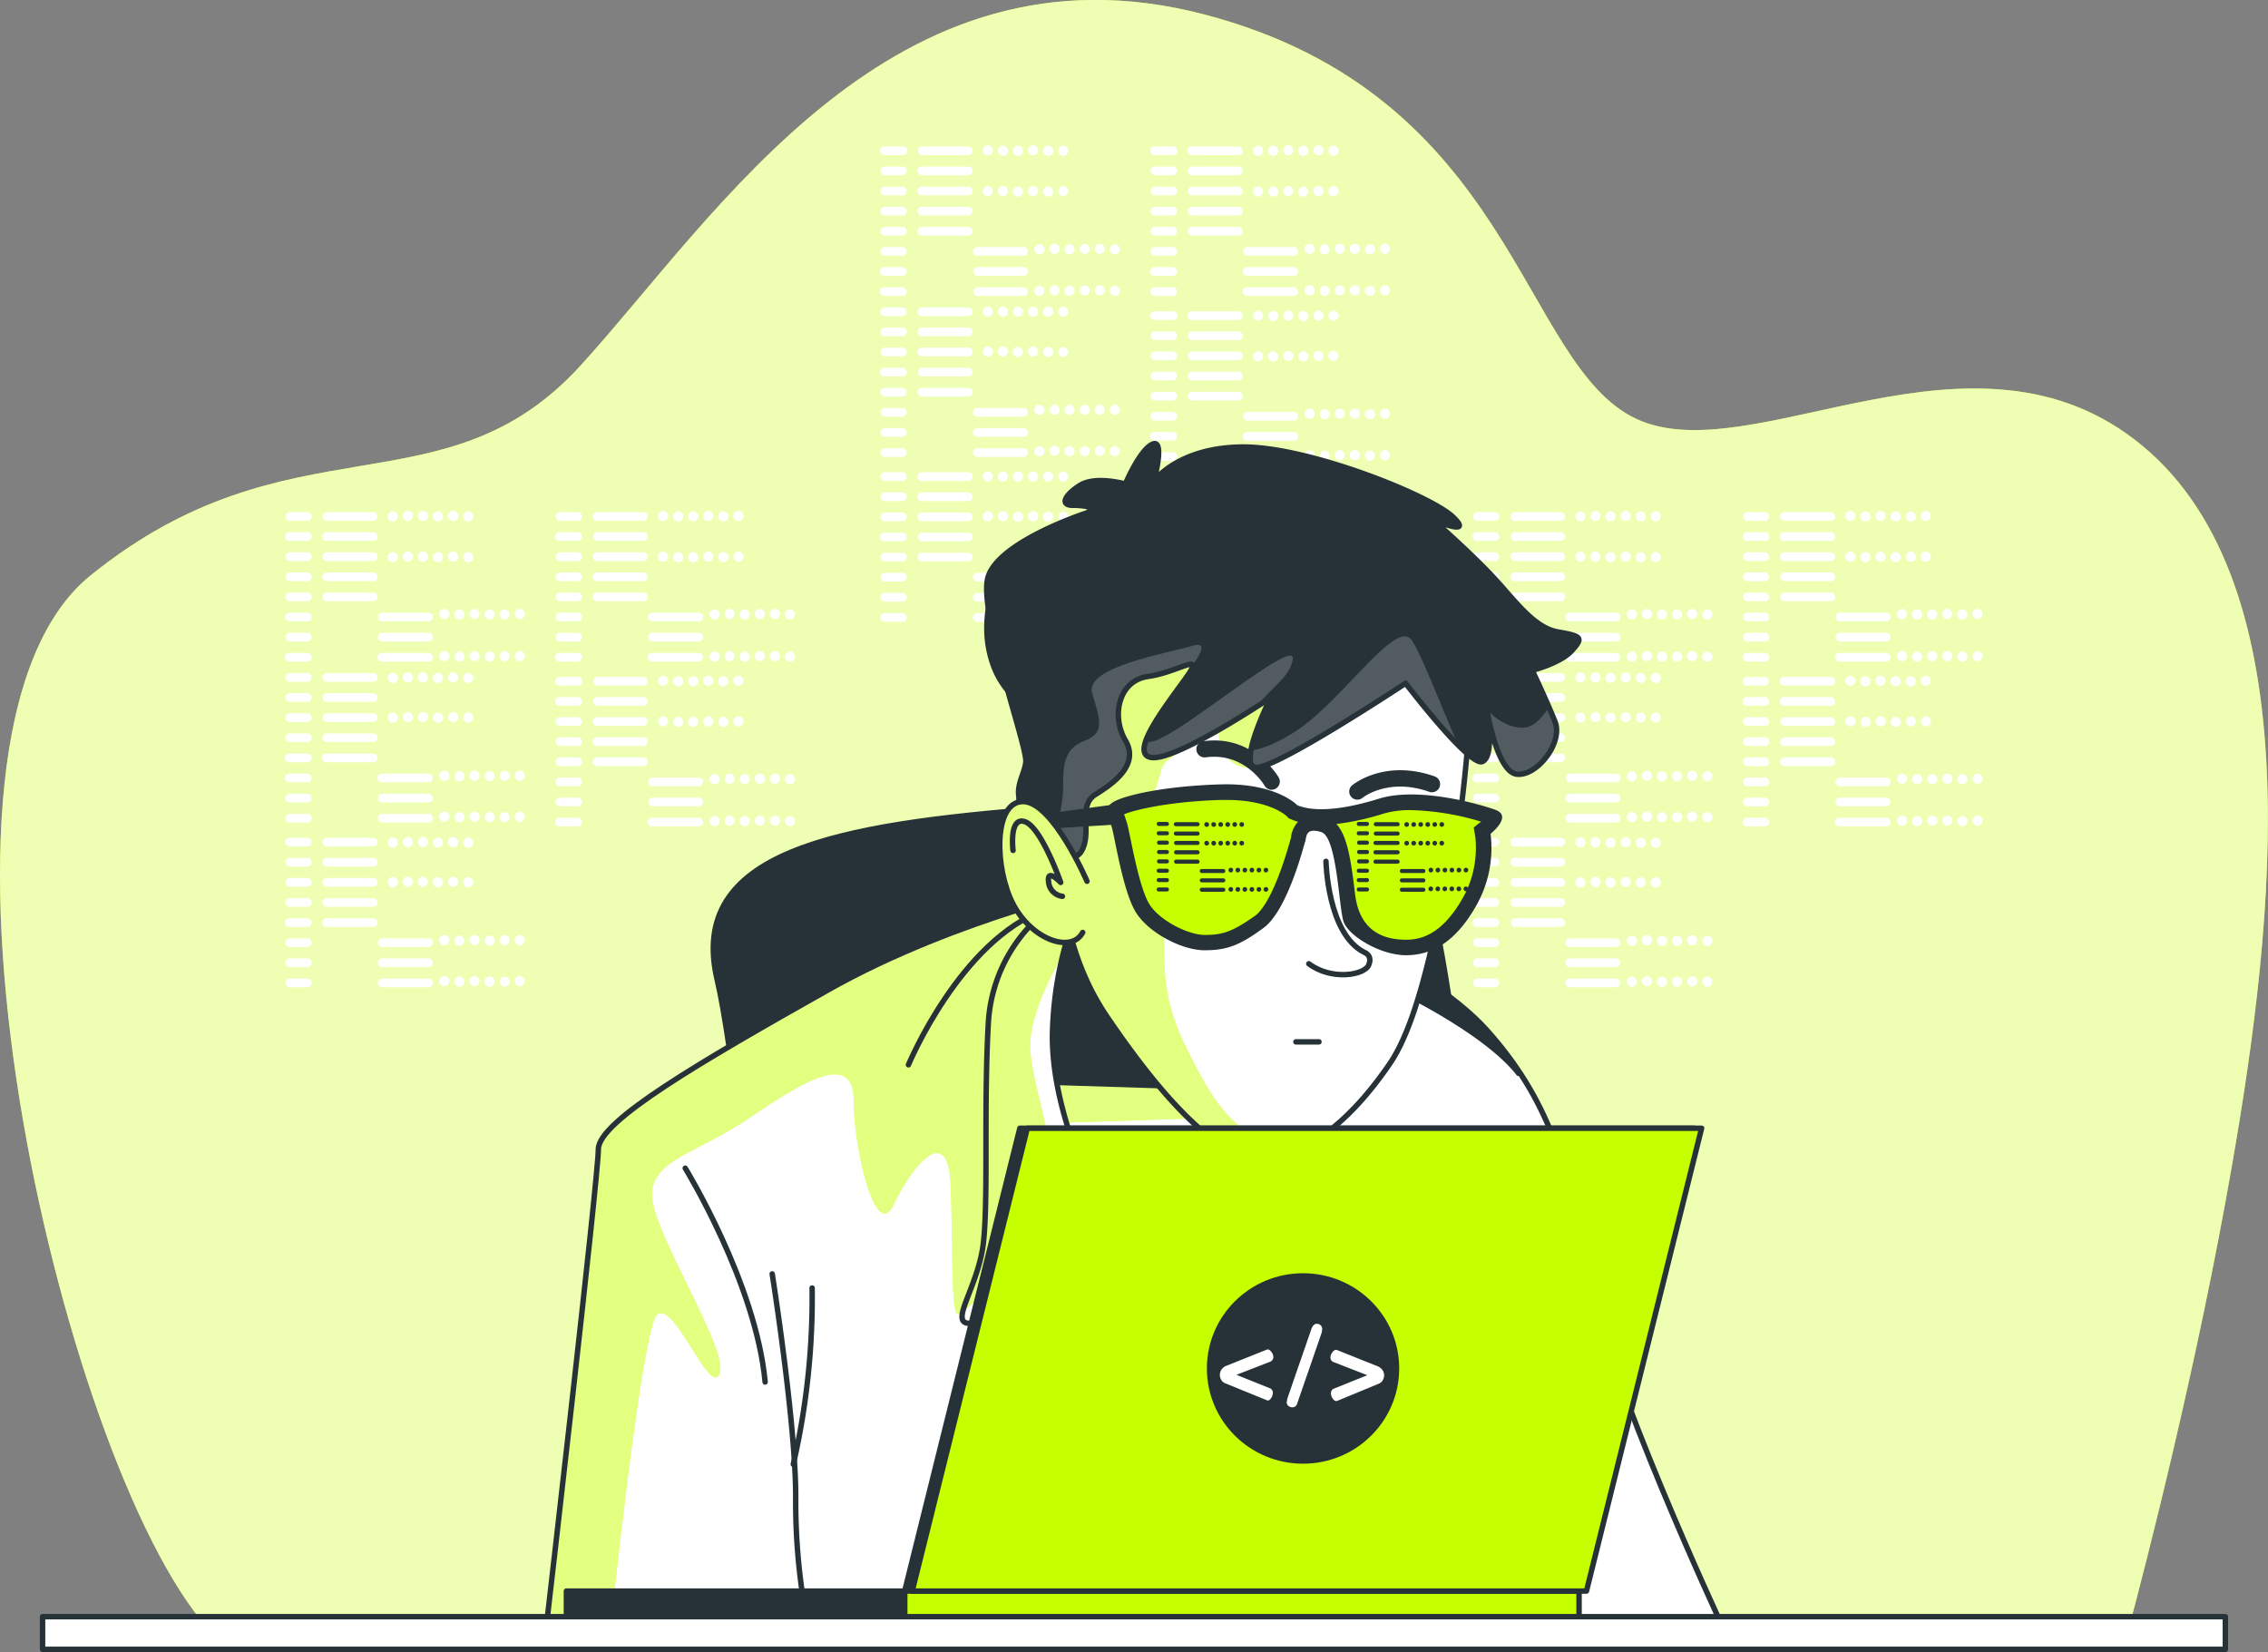<svg xmlns="http://www.w3.org/2000/svg" xmlns:xlink="http://www.w3.org/1999/xlink" viewBox="0 0 417 303.75"><rect x="0" y="0" width="417" height="303.75" fill="#808080" stroke="none"/><defs><style>.cls-1,.cls-4,.cls-5,.cls-8{fill:#fff;}.cls-1,.cls-16,.cls-2,.cls-9{stroke:#263238;stroke-linecap:round;stroke-linejoin:round;}.cls-2,.cls-6{fill:#263238;}.cls-16,.cls-3{fill:#c6ff00;}.cls-4{opacity:0.7;}.cls-7{clip-path:url(#clip-path);}.cls-8{opacity:0.5;}.cls-9{fill:none;}.cls-10{clip-path:url(#clip-path-2);}.cls-11{clip-path:url(#clip-path-3);}.cls-12{clip-path:url(#clip-path-4);}.cls-13{clip-path:url(#clip-path-5);}.cls-14{opacity:0.2;}.cls-15{clip-path:url(#clip-path-6);}</style><clipPath id="clip-path" transform="translate(-41.5 -48.37)"><path id="_Trazado_de_recorte_" data-name="&lt;Trazado de recorte&gt;" class="cls-1" d="M246.11,210.89s-28.51,6.05-52.27,19.44-42.33,24.19-42.33,29.37S142,347,142,347H358s-21.16-45.36-24.62-64.8-7.34-32-18.57-44.49S270.73,209.16,246.11,210.89Z"/></clipPath><clipPath id="clip-path-2" transform="translate(-41.5 -48.37)"><path id="_Trazado_de_recorte_2" data-name="&lt;Trazado de recorte&gt;" class="cls-1" d="M236.61,213.91a28.44,28.44,0,0,0-13.39,22.46c-.87,15.56,0,31.54-.87,40.18s-6.91,15.55-2.16,15.12S235.74,274,239.63,274s5.19,8.2,6.91,10.8,7.8,3.67,7.8,3.67,5.6-6.7,5.6-8.86-1.73-9.5,3-8.64,15.12,17.28,15.55,12.1-4.75-13-4.75-25.49-6.05-27.21-14.69-36.28S245.46,213.24,236.61,213.91Z"/></clipPath><clipPath id="clip-path-3" transform="translate(-41.5 -48.37)"><path id="_Trazado_de_recorte_3" data-name="&lt;Trazado de recorte&gt;" class="cls-1" d="M240.21,214A66.66,66.66,0,0,0,235,239c0,13.65,7.06,27.78,9.89,34.37s9.42,15.07,9.42,15.07-.47-17.42,3.77-25.9,8-14.6,8-14.6-5.18-5.18-12.71-17S240.21,214,240.21,214Z"/></clipPath><clipPath id="clip-path-4" transform="translate(-41.5 -48.37)"><path id="_Trazado_de_recorte_4" data-name="&lt;Trazado de recorte&gt;" class="cls-1" d="M311.71,180.84s-1.31,19.36-3.4,26.16-5,27.72-11.24,36.88-14.39,17-23.54,17.52S252.08,245.71,245,235.24s-7.85-20.92-10.2-31.12-2.88-22,.78-31.12,22-20.4,37.4-19.1,34.79,9.42,38.71,15.44A10.5,10.5,0,0,1,311.71,180.84Z"/></clipPath><clipPath id="clip-path-5" transform="translate(-41.5 -48.37)"><path id="_Trazado_de_recorte_5" data-name="&lt;Trazado de recorte&gt;" class="cls-2" d="M241.36,142.66s-17,5.49-18.31,12.29,7.32,30.6,7.06,33.48-2.88,5.23,0,9.41,8.11,10.47,10.2,7.07-.78-8.37,2.62-10.47,8.1-5.49,5.49-9.93-1.31-11,4.18-11.77,10.2-4.45,7.33-.27-11.25,14.39-6.8,15.17,22-11,22-11-6,12-2.88,12.81S299.94,174,299.94,174s11.77,15.43,14.13,14.39.78-9.68.78-9.68,1.83,11.51,5.49,12,8.63-5.75,7.06-9.67-4.18-9.42-4.18-9.42,5.23-1.31,7.32-3.66,1.83-2.62-2.61-3.4-7.85-5.76-12-10.2-11-10.46-11-10.46,7.85,3.4,3.66-.53-26.41-12.81-38.44-12.81-16.48,6.27-16.48,6.27,2.09-7.84-.26-6.8-5,7.33-5,7.33-5.49-1.57-8.37.26-3.66,3.66-1.31,3.66a13.66,13.66,0,0,1,3.92.52Z"/></clipPath><clipPath id="clip-path-6" transform="translate(-41.5 -48.37)"><path id="_Trazado_de_recorte_6" data-name="&lt;Trazado de recorte&gt;" class="cls-1" d="M241.36,210.4s-6.28-14.65-11.77-14.65-5.23,12.29-1.83,18.83,10.72,9.16,12.81,5.23"/></clipPath></defs><title>3301603</title><g id="Table"><path class="cls-3" d="M432.94,347.6c2.94-11,12.52-47.91,19-85.31,7.76-44.63,14.55-106.13-16.49-131.92s-71.78,5-93.12-5S320,65.89,262.81,51s-89.24,36.7-114.46,64.47S95,124.42,58.15,154.17c-36.46,29.44-5.54,162.7,21.42,193.43Z" transform="translate(-41.5 -48.37)"/><path class="cls-4" d="M432.94,347.6c2.94-11,12.52-47.91,19-85.31,7.76-44.63,14.55-106.13-16.49-131.92s-71.78,5-93.12-5S320,65.89,262.81,51s-89.24,36.7-114.46,64.47S95,124.42,58.15,154.17c-36.46,29.44-5.54,162.7,21.42,193.43Z" transform="translate(-41.5 -48.37)"/><path class="cls-5" d="M316.35,144.12h-3.23a.79.79,0,0,1-.8-.79.8.8,0,0,1,.8-.8h3.23a.8.8,0,0,1,.8.8A.79.79,0,0,1,316.35,144.12Zm.8,2.9a.79.79,0,0,0-.8-.79h-3.23a.8.8,0,1,0,0,1.59h3.23A.8.8,0,0,0,317.15,147Zm0,3.7a.8.8,0,0,0-.8-.8h-3.23a.8.8,0,0,0,0,1.6h3.23A.8.8,0,0,0,317.15,150.72Zm0,3.7a.8.8,0,0,0-.8-.8h-3.23a.8.8,0,0,0,0,1.6h3.23A.8.8,0,0,0,317.15,154.42Zm0,3.7a.8.8,0,0,0-.8-.8h-3.23a.8.8,0,1,0,0,1.6h3.23A.8.8,0,0,0,317.15,158.12Zm0,3.7a.8.8,0,0,0-.8-.8h-3.23a.8.8,0,0,0,0,1.6h3.23A.8.8,0,0,0,317.15,161.82Zm0,3.7a.8.8,0,0,0-.8-.8h-3.23a.8.8,0,1,0,0,1.6h3.23A.8.8,0,0,0,317.15,165.52Zm0,3.7a.8.8,0,0,0-.8-.8h-3.23a.8.8,0,1,0,0,1.59h3.23A.79.79,0,0,0,317.15,169.22Zm12.11-25.89a.8.8,0,0,0-.8-.8H320a.79.79,0,0,0-.79.8.79.79,0,0,0,.79.79h8.5A.79.79,0,0,0,329.26,143.33Zm0,3.69a.79.79,0,0,0-.8-.79H320a.8.8,0,0,0,0,1.59h8.5A.8.8,0,0,0,329.26,147Zm0,3.7a.8.8,0,0,0-.8-.8H320a.8.8,0,0,0,0,1.6h8.5A.8.8,0,0,0,329.26,150.72Zm0,3.7a.8.8,0,0,0-.8-.8H320a.8.8,0,0,0,0,1.6h8.5A.8.8,0,0,0,329.26,154.42Zm0,3.7a.8.8,0,0,0-.8-.8H320a.8.8,0,0,0,0,1.6h8.5A.8.8,0,0,0,329.26,158.12Zm10.17,3.7a.8.8,0,0,0-.8-.8h-8.5a.8.8,0,0,0,0,1.6h8.5A.8.8,0,0,0,339.43,161.82Zm0,3.7a.8.8,0,0,0-.8-.8h-8.5a.8.8,0,0,0,0,1.6h8.5A.8.8,0,0,0,339.43,165.52Zm0,3.7a.8.8,0,0,0-.8-.8h-8.5a.8.8,0,0,0,0,1.59h8.5A.79.79,0,0,0,339.43,169.22ZM333,143.33a.92.92,0,1,0-.92.92A.93.93,0,0,0,333,143.33Zm2.78,0a.93.93,0,1,0-1.85,0,.93.93,0,0,0,1.85,0Zm2.77,0a.93.93,0,1,0-.92.92A.93.93,0,0,0,338.54,143.33Zm2.78,0a.93.93,0,1,0-1.85,0,.93.93,0,0,0,1.85,0Zm2.77,0a.93.93,0,1,0-.92.92A.93.93,0,0,0,344.09,143.33Zm2.77,0a.93.93,0,1,0-.92.92A.93.93,0,0,0,346.86,143.33ZM333,150.72a.92.92,0,1,0-.92.93A.92.92,0,0,0,333,150.72Zm2.78,0a.93.93,0,1,0-.93.93A.93.93,0,0,0,335.77,150.72Zm2.77,0a.93.93,0,0,0-1.85,0,.93.93,0,1,0,1.85,0Zm2.78,0a.93.93,0,1,0-.93.93A.93.93,0,0,0,341.32,150.72Zm2.77,0a.93.93,0,0,0-1.85,0,.93.93,0,1,0,1.85,0Zm2.77,0a.93.93,0,0,0-1.85,0,.93.93,0,1,0,1.85,0Zm-4.39,10.64a.93.93,0,1,0-.92.92A.93.93,0,0,0,342.47,161.36Zm2.78,0a.93.93,0,1,0-1.85,0,.93.93,0,0,0,1.85,0Zm2.77,0a.93.93,0,1,0-.92.92A.93.93,0,0,0,348,161.36Zm2.77,0a.93.93,0,1,0-.92.92A.93.93,0,0,0,350.79,161.36Zm2.78,0a.93.93,0,1,0-1.85,0,.93.93,0,0,0,1.85,0Zm2.77,0a.93.93,0,1,0-.92.92A.93.93,0,0,0,356.34,161.36ZM342.47,169a.93.93,0,0,0-1.85,0,.93.93,0,1,0,1.85,0Zm2.78,0a.93.93,0,1,0-.93.93A.93.93,0,0,0,345.25,169Zm2.77,0a.93.93,0,0,0-1.85,0,.93.93,0,1,0,1.85,0Zm2.77,0a.93.93,0,0,0-1.85,0,.93.93,0,1,0,1.85,0Zm2.78,0a.93.93,0,1,0-.93.93A.93.93,0,0,0,353.57,169Zm2.77,0a.93.93,0,0,0-1.85,0,.93.93,0,1,0,1.85,0Z" transform="translate(-41.5 -48.37)"/><path class="cls-5" d="M316.35,173.72h-3.23a.8.8,0,0,1,0-1.6h3.23a.8.8,0,1,1,0,1.6Zm.8,2.9a.8.8,0,0,0-.8-.8h-3.23a.8.8,0,1,0,0,1.6h3.23A.8.8,0,0,0,317.15,176.62Zm0,3.7a.8.8,0,0,0-.8-.8h-3.23a.8.8,0,0,0,0,1.6h3.23A.8.8,0,0,0,317.15,180.32Zm0,3.7a.8.8,0,0,0-.8-.8h-3.23a.8.8,0,0,0-.8.8.79.79,0,0,0,.8.79h3.23A.79.79,0,0,0,317.15,184Zm0,3.69a.79.79,0,0,0-.8-.79h-3.23a.8.8,0,1,0,0,1.59h3.23A.8.8,0,0,0,317.15,187.71Zm0,3.7a.79.79,0,0,0-.8-.79h-3.23a.8.8,0,1,0,0,1.59h3.23A.8.8,0,0,0,317.15,191.41Zm0,3.7a.8.8,0,0,0-.8-.8h-3.23a.8.8,0,1,0,0,1.6h3.23A.8.8,0,0,0,317.15,195.11Zm0,3.7a.8.8,0,0,0-.8-.8h-3.23a.8.8,0,0,0,0,1.6h3.23A.8.8,0,0,0,317.15,198.81Zm12.11-25.89a.8.8,0,0,0-.8-.8H320a.8.8,0,0,0,0,1.6h8.5A.8.8,0,0,0,329.26,172.92Zm0,3.7a.8.8,0,0,0-.8-.8H320a.8.8,0,0,0,0,1.6h8.5A.8.8,0,0,0,329.26,176.62Zm0,3.7a.8.8,0,0,0-.8-.8H320a.8.8,0,0,0,0,1.6h8.5A.8.8,0,0,0,329.26,180.32Zm0,3.7a.8.8,0,0,0-.8-.8H320a.79.79,0,0,0-.79.8.79.79,0,0,0,.79.79h8.5A.79.79,0,0,0,329.26,184Zm0,3.69a.79.79,0,0,0-.8-.79H320a.8.8,0,0,0,0,1.59h8.5A.8.8,0,0,0,329.26,187.71Zm10.17,3.7a.79.79,0,0,0-.8-.79h-8.5a.8.8,0,0,0,0,1.59h8.5A.8.8,0,0,0,339.43,191.41Zm0,3.7a.8.8,0,0,0-.8-.8h-8.5a.8.8,0,0,0,0,1.6h8.5A.8.8,0,0,0,339.43,195.11Zm0,3.7a.8.8,0,0,0-.8-.8h-8.5a.8.8,0,0,0,0,1.6h8.5A.8.8,0,0,0,339.43,198.81ZM333,172.92a.92.92,0,1,0-.92.93A.92.92,0,0,0,333,172.92Zm2.78,0a.93.93,0,1,0-.93.93A.93.93,0,0,0,335.77,172.92Zm2.77,0a.93.93,0,0,0-1.85,0,.93.93,0,1,0,1.85,0Zm2.78,0a.93.93,0,1,0-.93.93A.93.93,0,0,0,341.32,172.92Zm2.77,0a.93.93,0,0,0-1.85,0,.93.93,0,1,0,1.85,0Zm2.77,0a.93.93,0,0,0-1.85,0,.93.93,0,1,0,1.85,0ZM333,180.32a.92.92,0,1,0-.92.92A.93.93,0,0,0,333,180.32Zm2.78,0a.93.93,0,1,0-1.85,0,.93.93,0,0,0,1.85,0Zm2.77,0a.93.93,0,1,0-.92.92A.93.93,0,0,0,338.54,180.32Zm2.78,0a.93.93,0,1,0-1.85,0,.93.93,0,0,0,1.85,0Zm2.77,0a.93.93,0,1,0-.92.92A.93.93,0,0,0,344.09,180.32Zm2.77,0a.93.93,0,1,0-.92.92A.93.93,0,0,0,346.86,180.32ZM342.47,191a.93.93,0,0,0-1.85,0,.93.93,0,1,0,1.85,0Zm2.78,0a.93.93,0,1,0-.93.93A.93.93,0,0,0,345.25,191Zm2.77,0a.93.93,0,0,0-1.85,0,.93.93,0,1,0,1.85,0Zm2.77,0a.93.93,0,0,0-1.85,0,.93.93,0,1,0,1.85,0Zm2.78,0a.93.93,0,1,0-.93.93A.93.93,0,0,0,353.57,191Zm2.77,0a.93.93,0,0,0-1.85,0,.93.93,0,1,0,1.85,0Zm-13.87,7.63a.93.93,0,1,0-.92.92A.93.93,0,0,0,342.47,198.58Zm2.78,0a.93.93,0,1,0-1.85,0,.93.93,0,0,0,1.85,0Zm2.77,0a.93.93,0,1,0-.92.92A.93.93,0,0,0,348,198.58Zm2.77,0a.93.93,0,1,0-.92.92A.93.93,0,0,0,350.79,198.58Zm2.78,0a.93.93,0,1,0-1.85,0,.93.93,0,0,0,1.85,0Zm2.77,0a.93.93,0,1,0-.92.92A.93.93,0,0,0,356.34,198.58Z" transform="translate(-41.5 -48.37)"/><path class="cls-5" d="M316.35,204h-3.23a.8.8,0,0,1,0-1.6h3.23a.8.8,0,0,1,0,1.6Zm.8,2.9a.8.8,0,0,0-.8-.8h-3.23a.8.8,0,0,0,0,1.6h3.23A.8.8,0,0,0,317.15,206.93Zm0,3.7a.8.8,0,0,0-.8-.8h-3.23a.8.8,0,0,0,0,1.6h3.23A.8.8,0,0,0,317.15,210.63Zm0,3.7a.8.8,0,0,0-.8-.8h-3.23a.8.8,0,0,0-.8.8.79.79,0,0,0,.8.79h3.23A.79.79,0,0,0,317.15,214.33Zm0,3.69a.79.79,0,0,0-.8-.79h-3.23a.8.8,0,1,0,0,1.59h3.23A.8.8,0,0,0,317.15,218Zm0,3.7a.79.79,0,0,0-.8-.79h-3.23a.79.79,0,0,0-.8.79.8.8,0,0,0,.8.8h3.23A.8.8,0,0,0,317.15,221.72Zm0,3.7a.8.8,0,0,0-.8-.8h-3.23a.8.8,0,0,0,0,1.6h3.23A.8.8,0,0,0,317.15,225.42Zm0,3.7a.8.8,0,0,0-.8-.8h-3.23a.8.8,0,0,0,0,1.6h3.23A.8.8,0,0,0,317.15,229.12Zm12.11-25.89a.8.8,0,0,0-.8-.8H320a.8.8,0,0,0,0,1.6h8.5A.8.8,0,0,0,329.26,203.23Zm0,3.7a.8.8,0,0,0-.8-.8H320a.8.8,0,0,0,0,1.6h8.5A.8.8,0,0,0,329.26,206.93Zm0,3.7a.8.8,0,0,0-.8-.8H320a.8.8,0,0,0,0,1.6h8.5A.8.8,0,0,0,329.26,210.63Zm0,3.7a.8.8,0,0,0-.8-.8H320a.79.79,0,0,0-.79.8.79.79,0,0,0,.79.79h8.5A.79.79,0,0,0,329.26,214.33Zm0,3.69a.79.79,0,0,0-.8-.79H320a.8.8,0,0,0,0,1.59h8.5A.8.8,0,0,0,329.26,218Zm10.17,3.7a.79.79,0,0,0-.8-.79h-8.5a.79.79,0,0,0-.79.79.79.79,0,0,0,.79.8h8.5A.8.8,0,0,0,339.43,221.72Zm0,3.7a.8.8,0,0,0-.8-.8h-8.5a.8.8,0,0,0,0,1.6h8.5A.8.8,0,0,0,339.43,225.42Zm0,3.7a.8.8,0,0,0-.8-.8h-8.5a.8.8,0,0,0,0,1.6h8.5A.8.8,0,0,0,339.43,229.12ZM333,203.23a.92.92,0,1,0-.92.93A.92.92,0,0,0,333,203.23Zm2.78,0a.93.93,0,1,0-.93.93A.93.93,0,0,0,335.77,203.23Zm2.77,0a.93.93,0,0,0-1.85,0,.93.93,0,1,0,1.85,0Zm2.78,0a.93.93,0,1,0-.93.93A.93.93,0,0,0,341.32,203.23Zm2.77,0a.93.93,0,0,0-1.85,0,.93.93,0,1,0,1.85,0Zm2.77,0a.93.93,0,0,0-1.85,0,.93.93,0,1,0,1.85,0ZM333,210.63a.92.92,0,1,0-.92.92A.93.93,0,0,0,333,210.63Zm2.78,0a.93.93,0,1,0-1.85,0,.93.93,0,0,0,1.85,0Zm2.77,0a.93.93,0,1,0-.92.92A.93.93,0,0,0,338.54,210.63Zm2.78,0a.93.93,0,1,0-1.85,0,.93.93,0,0,0,1.85,0Zm2.77,0a.93.93,0,1,0-.92.92A.93.93,0,0,0,344.09,210.63Zm2.77,0a.93.93,0,1,0-.92.92A.93.93,0,0,0,346.86,210.63Zm-4.39,10.63a.93.93,0,0,0-1.85,0,.93.93,0,1,0,1.85,0Zm2.78,0a.93.93,0,1,0-.93.93A.93.93,0,0,0,345.25,221.26Zm2.77,0a.93.93,0,0,0-1.85,0,.93.93,0,1,0,1.85,0Zm2.77,0a.93.93,0,0,0-1.85,0,.93.93,0,1,0,1.85,0Zm2.78,0a.93.93,0,1,0-.93.93A.93.93,0,0,0,353.57,221.26Zm2.77,0a.93.93,0,0,0-1.85,0,.93.93,0,1,0,1.85,0Zm-13.87,7.63a.93.93,0,1,0-.92.92A.93.93,0,0,0,342.47,228.89Zm2.78,0a.93.93,0,1,0-1.85,0,.93.93,0,0,0,1.85,0Zm2.77,0a.93.93,0,1,0-.92.92A.93.93,0,0,0,348,228.89Zm2.77,0a.93.93,0,1,0-.92.92A.93.93,0,0,0,350.79,228.89Zm2.78,0a.93.93,0,1,0-1.85,0,.93.93,0,0,0,1.85,0Zm2.77,0a.93.93,0,1,0-.92.92A.93.93,0,0,0,356.34,228.89Z" transform="translate(-41.5 -48.37)"/><path class="cls-5" d="M366,144.12H362.8a.79.79,0,0,1-.8-.79.8.8,0,0,1,.8-.8H366a.79.79,0,0,1,.79.8A.79.79,0,0,1,366,144.12Zm.79,2.9a.79.79,0,0,0-.79-.79H362.8a.8.8,0,1,0,0,1.59H366A.79.79,0,0,0,366.83,147Zm0,3.7a.79.79,0,0,0-.79-.8H362.8a.8.8,0,1,0,0,1.6H366A.79.79,0,0,0,366.83,150.72Zm0,3.7a.79.79,0,0,0-.79-.8H362.8a.8.8,0,0,0,0,1.6H366A.79.79,0,0,0,366.83,154.42Zm0,3.7a.79.79,0,0,0-.79-.8H362.8a.8.8,0,0,0,0,1.6H366A.79.79,0,0,0,366.83,158.12Zm0,3.7a.79.79,0,0,0-.79-.8H362.8a.8.8,0,0,0,0,1.6H366A.79.79,0,0,0,366.83,161.82Zm0,3.7a.79.79,0,0,0-.79-.8H362.8a.8.8,0,0,0,0,1.6H366A.79.79,0,0,0,366.83,165.52Zm0,3.7a.79.79,0,0,0-.79-.8H362.8a.8.8,0,1,0,0,1.59H366A.79.79,0,0,0,366.83,169.22Zm12.11-25.89a.8.8,0,0,0-.8-.8h-8.49a.8.8,0,0,0-.8.8.79.79,0,0,0,.8.79h8.49A.79.79,0,0,0,378.94,143.33Zm0,3.69a.79.79,0,0,0-.8-.79h-8.49a.8.8,0,1,0,0,1.59h8.49A.8.8,0,0,0,378.94,147Zm0,3.7a.8.8,0,0,0-.8-.8h-8.49a.8.8,0,0,0,0,1.6h8.49A.8.8,0,0,0,378.94,150.72Zm0,3.7a.8.8,0,0,0-.8-.8h-8.49a.8.8,0,0,0,0,1.6h8.49A.8.8,0,0,0,378.94,154.42Zm0,3.7a.8.8,0,0,0-.8-.8h-8.49a.8.8,0,1,0,0,1.6h8.49A.8.8,0,0,0,378.94,158.12Zm10.17,3.7a.8.8,0,0,0-.8-.8h-8.49a.8.8,0,0,0,0,1.6h8.49A.8.8,0,0,0,389.11,161.82Zm0,3.7a.8.8,0,0,0-.8-.8h-8.49a.8.8,0,0,0,0,1.6h8.49A.8.8,0,0,0,389.11,165.52Zm0,3.7a.8.8,0,0,0-.8-.8h-8.49a.8.8,0,1,0,0,1.59h8.49A.79.79,0,0,0,389.11,169.22Zm-6.43-25.89a.93.93,0,1,0-1.85,0,.93.93,0,0,0,1.85,0Zm2.77,0a.93.93,0,1,0-.92.92A.93.93,0,0,0,385.45,143.33Zm2.78,0a.93.93,0,1,0-1.85,0,.93.93,0,0,0,1.85,0Zm2.77,0a.93.93,0,1,0-.92.92A.93.93,0,0,0,391,143.33Zm2.77,0a.92.92,0,1,0-.92.92A.93.93,0,0,0,393.77,143.33Zm2.78,0a.93.93,0,1,0-1.85,0,.93.93,0,0,0,1.85,0Zm-13.87,7.39a.93.93,0,1,0-.93.93A.92.92,0,0,0,382.68,150.72Zm2.77,0a.93.93,0,0,0-1.85,0,.93.93,0,1,0,1.85,0Zm2.78,0a.93.93,0,1,0-.93.93A.93.93,0,0,0,388.23,150.72Zm2.77,0a.93.93,0,0,0-1.85,0,.93.93,0,1,0,1.85,0Zm2.77,0a.92.92,0,1,0-.92.93A.92.92,0,0,0,393.77,150.72Zm2.78,0a.93.93,0,1,0-.93.93A.93.93,0,0,0,396.55,150.72Zm-4.39,10.64a.93.93,0,1,0-1.85,0,.93.93,0,0,0,1.85,0Zm2.77,0a.93.93,0,1,0-.92.92A.93.93,0,0,0,394.93,161.36Zm2.77,0a.92.92,0,1,0-.92.92A.93.93,0,0,0,397.7,161.36Zm2.78,0a.93.93,0,1,0-1.85,0,.93.93,0,0,0,1.85,0Zm2.77,0a.93.93,0,1,0-.92.92A.93.93,0,0,0,403.25,161.36Zm2.78,0a.93.93,0,1,0-1.85,0,.93.93,0,0,0,1.85,0ZM392.16,169a.93.93,0,1,0-.93.93A.93.93,0,0,0,392.16,169Zm2.77,0a.93.93,0,0,0-1.85,0,.93.93,0,1,0,1.85,0Zm2.77,0a.92.92,0,1,0-.92.93A.92.92,0,0,0,397.7,169Zm2.78,0a.93.93,0,1,0-.93.93A.93.93,0,0,0,400.48,169Zm2.77,0a.93.93,0,0,0-1.85,0,.93.93,0,1,0,1.85,0Zm2.78,0a.93.93,0,1,0-.93.93A.93.93,0,0,0,406,169Z" transform="translate(-41.5 -48.37)"/><path class="cls-5" d="M366,174.43H362.8a.8.8,0,1,1,0-1.59H366a.8.8,0,0,1,0,1.59Zm.79,2.9a.79.79,0,0,0-.79-.79H362.8a.8.8,0,1,0,0,1.59H366A.79.79,0,0,0,366.83,177.33Zm0,3.7a.79.79,0,0,0-.79-.8H362.8a.8.8,0,1,0,0,1.6H366A.79.79,0,0,0,366.83,181Zm0,3.7a.79.79,0,0,0-.79-.8H362.8a.8.8,0,0,0,0,1.6H366A.79.79,0,0,0,366.83,184.73Zm0,3.7a.79.79,0,0,0-.79-.8H362.8a.8.8,0,0,0,0,1.6H366A.79.79,0,0,0,366.83,188.43Zm0,3.7a.79.79,0,0,0-.79-.8H362.8a.8.8,0,0,0,0,1.6H366A.79.79,0,0,0,366.83,192.13Zm0,3.7a.79.79,0,0,0-.79-.8H362.8a.8.8,0,0,0-.8.8.79.79,0,0,0,.8.79H366A.79.79,0,0,0,366.83,195.83Zm0,3.7a.79.79,0,0,0-.79-.8H362.8a.8.8,0,1,0,0,1.59H366A.79.79,0,0,0,366.83,199.53Zm12.11-25.89a.8.8,0,0,0-.8-.8h-8.49a.8.8,0,1,0,0,1.59h8.49A.79.79,0,0,0,378.94,173.64Zm0,3.69a.79.79,0,0,0-.8-.79h-8.49a.8.8,0,1,0,0,1.59h8.49A.8.8,0,0,0,378.94,177.33Zm0,3.7a.8.8,0,0,0-.8-.8h-8.49a.8.8,0,0,0,0,1.6h8.49A.8.8,0,0,0,378.94,181Zm0,3.7a.8.8,0,0,0-.8-.8h-8.49a.8.8,0,0,0,0,1.6h8.49A.8.8,0,0,0,378.94,184.73Zm0,3.7a.8.8,0,0,0-.8-.8h-8.49a.8.8,0,1,0,0,1.6h8.49A.8.8,0,0,0,378.94,188.43Zm10.17,3.7a.8.8,0,0,0-.8-.8h-8.49a.8.8,0,0,0,0,1.6h8.49A.8.8,0,0,0,389.11,192.13Zm0,3.7a.8.8,0,0,0-.8-.8h-8.49a.8.8,0,0,0-.8.8.79.79,0,0,0,.8.79h8.49A.79.79,0,0,0,389.11,195.83Zm0,3.7a.8.8,0,0,0-.8-.8h-8.49a.8.8,0,1,0,0,1.59h8.49A.79.79,0,0,0,389.11,199.53Zm-6.43-25.89a.93.93,0,1,0-1.85,0,.93.93,0,0,0,1.85,0Zm2.77,0a.93.93,0,1,0-.92.92A.93.93,0,0,0,385.45,173.64Zm2.78,0a.93.93,0,1,0-1.85,0,.93.93,0,0,0,1.85,0Zm2.77,0a.93.93,0,1,0-.92.92A.93.93,0,0,0,391,173.64Zm2.77,0a.92.92,0,1,0-.92.92A.93.93,0,0,0,393.77,173.64Zm2.78,0a.93.93,0,1,0-1.85,0,.93.93,0,0,0,1.85,0ZM382.68,181a.93.93,0,1,0-.93.93A.92.92,0,0,0,382.68,181Zm2.77,0a.93.93,0,0,0-1.85,0,.93.93,0,1,0,1.85,0Zm2.78,0a.93.93,0,1,0-.93.93A.93.93,0,0,0,388.23,181Zm2.77,0a.93.93,0,0,0-1.85,0,.93.93,0,1,0,1.85,0Zm2.77,0a.92.92,0,1,0-.92.93A.92.92,0,0,0,393.77,181Zm2.78,0a.93.93,0,1,0-.93.93A.93.93,0,0,0,396.55,181Zm-4.39,10.64a.93.93,0,1,0-1.85,0,.93.93,0,0,0,1.85,0Zm2.77,0a.93.93,0,1,0-.92.92A.93.93,0,0,0,394.93,191.67Zm2.77,0a.92.92,0,1,0-.92.92A.93.93,0,0,0,397.7,191.67Zm2.78,0a.93.93,0,1,0-1.85,0,.93.93,0,0,0,1.85,0Zm2.77,0a.93.93,0,1,0-.92.92A.93.93,0,0,0,403.25,191.67Zm2.78,0a.93.93,0,1,0-1.85,0,.93.93,0,0,0,1.85,0Zm-13.87,7.62a.93.93,0,1,0-.93.93A.93.93,0,0,0,392.16,199.29Zm2.77,0a.93.93,0,0,0-1.85,0,.93.93,0,1,0,1.85,0Zm2.77,0a.92.92,0,1,0-.92.93A.92.92,0,0,0,397.7,199.29Zm2.78,0a.93.93,0,1,0-.93.93A.93.93,0,0,0,400.48,199.29Zm2.77,0a.93.93,0,0,0-1.85,0,.93.93,0,1,0,1.85,0Zm2.78,0a.93.93,0,1,0-.93.93A.93.93,0,0,0,406,199.29Z" transform="translate(-41.5 -48.37)"/><path class="cls-5" d="M207.41,76.89h-3.23a.8.8,0,1,1,0-1.59h3.23a.8.8,0,1,1,0,1.59Zm.8,2.9a.79.79,0,0,0-.8-.79h-3.23a.79.79,0,0,0-.8.79.8.8,0,0,0,.8.8h3.23A.8.8,0,0,0,208.21,79.79Zm0,3.7a.8.8,0,0,0-.8-.8h-3.23a.8.8,0,0,0,0,1.6h3.23A.8.8,0,0,0,208.21,83.49Zm0,3.7a.8.8,0,0,0-.8-.8h-3.23a.8.8,0,0,0,0,1.6h3.23A.8.8,0,0,0,208.21,87.19Zm0,3.7a.8.8,0,0,0-.8-.8h-3.23a.8.8,0,0,0,0,1.6h3.23A.8.8,0,0,0,208.21,90.89Zm0,3.7a.8.8,0,0,0-.8-.8h-3.23a.8.8,0,0,0,0,1.6h3.23A.8.8,0,0,0,208.21,94.59Zm0,3.7a.8.8,0,0,0-.8-.8h-3.23a.8.8,0,1,0,0,1.59h3.23A.79.79,0,0,0,208.21,98.29Zm0,3.69a.79.79,0,0,0-.8-.79h-3.23a.8.8,0,1,0,0,1.59h3.23A.8.8,0,0,0,208.21,102ZM220.32,76.1a.8.8,0,0,0-.8-.8H211a.8.8,0,0,0,0,1.59h8.5A.79.79,0,0,0,220.32,76.1Zm0,3.69a.79.79,0,0,0-.8-.79H211a.79.79,0,0,0-.79.79.79.79,0,0,0,.79.8h8.5A.8.8,0,0,0,220.32,79.79Zm0,3.7a.8.8,0,0,0-.8-.8H211a.8.8,0,0,0,0,1.6h8.5A.8.8,0,0,0,220.32,83.49Zm0,3.7a.8.8,0,0,0-.8-.8H211a.8.8,0,0,0,0,1.6h8.5A.8.8,0,0,0,220.32,87.19Zm0,3.7a.8.8,0,0,0-.8-.8H211a.8.8,0,0,0,0,1.6h8.5A.8.8,0,0,0,220.32,90.89Zm10.17,3.7a.8.8,0,0,0-.8-.8h-8.5a.8.8,0,0,0,0,1.6h8.5A.8.8,0,0,0,230.49,94.59Zm0,3.7a.8.8,0,0,0-.8-.8h-8.5a.8.8,0,0,0,0,1.59h8.5A.79.79,0,0,0,230.49,98.29Zm0,3.69a.79.79,0,0,0-.8-.79h-8.5a.8.8,0,0,0,0,1.59h8.5A.8.8,0,0,0,230.49,102ZM224.06,76.1a.93.93,0,1,0-1.85,0,.93.93,0,0,0,1.85,0Zm2.77,0a.93.93,0,1,0-.93.92A.92.92,0,0,0,226.83,76.1Zm2.77,0a.93.93,0,1,0-.92.92A.92.92,0,0,0,229.6,76.1Zm2.78,0a.93.93,0,1,0-1.85,0,.93.93,0,0,0,1.85,0Zm2.77,0a.93.93,0,1,0-.92.92A.92.92,0,0,0,235.15,76.1Zm2.77,0A.92.92,0,1,0,237,77,.92.92,0,0,0,237.92,76.1Zm-13.86,7.39a.93.93,0,1,0-.93.93A.93.93,0,0,0,224.06,83.49Zm2.77,0a.93.93,0,1,0-.93.93A.92.92,0,0,0,226.83,83.49Zm2.77,0a.93.93,0,0,0-1.85,0,.93.93,0,1,0,1.85,0Zm2.78,0a.93.93,0,1,0-.93.93A.93.93,0,0,0,232.38,83.49Zm2.77,0a.93.93,0,0,0-1.85,0,.93.93,0,1,0,1.85,0Zm2.77,0a.92.92,0,1,0-.92.93A.92.92,0,0,0,237.92,83.49Zm-4.39,10.63a.93.93,0,0,0-1.85,0,.93.93,0,1,0,1.85,0Zm2.78,0a.93.93,0,1,0-.93.93A.93.93,0,0,0,236.31,94.12Zm2.77,0a.93.93,0,0,0-1.85,0,.93.93,0,1,0,1.85,0Zm2.77,0a.92.92,0,1,0-.92.93A.92.92,0,0,0,241.85,94.12Zm2.78,0a.93.93,0,1,0-.93.93A.93.93,0,0,0,244.63,94.12Zm2.77,0a.93.93,0,0,0-1.85,0,.93.93,0,1,0,1.85,0Zm-13.87,7.63a.93.93,0,0,0-1.85,0,.93.93,0,1,0,1.85,0Zm2.78,0a.93.93,0,1,0-.93.93A.93.93,0,0,0,236.31,101.75Zm2.77,0a.93.93,0,0,0-1.85,0,.93.93,0,1,0,1.85,0Zm2.77,0a.92.92,0,1,0-.92.93A.92.92,0,0,0,241.85,101.75Zm2.78,0a.93.93,0,1,0-.93.93A.93.93,0,0,0,244.63,101.75Zm2.77,0a.93.93,0,0,0-1.85,0,.93.93,0,1,0,1.85,0Z" transform="translate(-41.5 -48.37)"/><path class="cls-5" d="M207.41,106.49h-3.23a.8.8,0,0,1,0-1.6h3.23a.8.8,0,1,1,0,1.6Zm.8,2.9a.8.8,0,0,0-.8-.8h-3.23a.8.8,0,0,0,0,1.6h3.23A.8.8,0,0,0,208.21,109.39Zm0,3.7a.8.8,0,0,0-.8-.8h-3.23a.8.8,0,0,0,0,1.6h3.23A.8.8,0,0,0,208.21,113.09Zm0,3.7a.8.8,0,0,0-.8-.8h-3.23a.8.8,0,1,0,0,1.59h3.23A.79.79,0,0,0,208.21,116.79Zm0,3.69a.79.79,0,0,0-.8-.79h-3.23a.79.79,0,0,0-.8.79.8.8,0,0,0,.8.8h3.23A.8.8,0,0,0,208.21,120.48Zm0,3.7a.8.8,0,0,0-.8-.8h-3.23a.8.8,0,0,0,0,1.6h3.23A.8.8,0,0,0,208.21,124.18Zm0,3.7a.8.8,0,0,0-.8-.8h-3.23a.8.8,0,0,0,0,1.6h3.23A.8.8,0,0,0,208.21,127.88Zm0,3.7a.8.8,0,0,0-.8-.8h-3.23a.8.8,0,1,0,0,1.6h3.23A.8.8,0,0,0,208.21,131.58Zm12.11-25.89a.8.8,0,0,0-.8-.8H211a.8.8,0,0,0,0,1.6h8.5A.8.8,0,0,0,220.32,105.69Zm0,3.7a.8.8,0,0,0-.8-.8H211a.8.8,0,0,0,0,1.6h8.5A.8.8,0,0,0,220.32,109.39Zm0,3.7a.8.8,0,0,0-.8-.8H211a.8.8,0,0,0,0,1.6h8.5A.8.8,0,0,0,220.32,113.09Zm0,3.7a.8.8,0,0,0-.8-.8H211a.8.8,0,0,0,0,1.59h8.5A.79.79,0,0,0,220.32,116.79Zm0,3.69a.79.79,0,0,0-.8-.79H211a.79.79,0,0,0-.79.79.79.79,0,0,0,.79.8h8.5A.8.8,0,0,0,220.32,120.48Zm10.17,3.7a.8.8,0,0,0-.8-.8h-8.5a.8.8,0,0,0,0,1.6h8.5A.8.8,0,0,0,230.49,124.18Zm0,3.7a.8.8,0,0,0-.8-.8h-8.5a.8.8,0,0,0,0,1.6h8.5A.8.8,0,0,0,230.49,127.88Zm0,3.7a.8.8,0,0,0-.8-.8h-8.5a.8.8,0,0,0,0,1.6h8.5A.8.8,0,0,0,230.49,131.58Zm-6.43-25.89a.93.93,0,1,0-.93.92A.93.93,0,0,0,224.06,105.69Zm2.77,0a.93.93,0,1,0-.93.92A.92.92,0,0,0,226.83,105.69Zm2.77,0a.93.93,0,1,0-.92.92A.92.92,0,0,0,229.6,105.69Zm2.78,0a.93.93,0,1,0-.93.92A.93.93,0,0,0,232.38,105.69Zm2.77,0a.93.93,0,1,0-.92.92A.92.92,0,0,0,235.15,105.69Zm2.77,0a.92.92,0,1,0-.92.92A.92.92,0,0,0,237.92,105.69Zm-13.86,7.4a.93.93,0,1,0-1.85,0,.93.93,0,0,0,1.85,0Zm2.77,0a.93.93,0,1,0-1.85,0,.93.93,0,0,0,1.85,0Zm2.77,0a.93.93,0,1,0-.92.92A.93.93,0,0,0,229.6,113.09Zm2.78,0a.93.93,0,1,0-1.85,0,.93.93,0,0,0,1.85,0Zm2.77,0a.93.93,0,1,0-.92.92A.93.93,0,0,0,235.15,113.09Zm2.77,0a.92.92,0,1,0-.92.92A.93.93,0,0,0,237.92,113.09Zm-4.39,10.63a.93.93,0,1,0-.92.92A.92.92,0,0,0,233.53,123.72Zm2.78,0a.93.93,0,1,0-.93.92A.93.93,0,0,0,236.31,123.72Zm2.77,0a.93.93,0,1,0-.92.92A.92.92,0,0,0,239.08,123.72Zm2.77,0a.92.92,0,1,0-.92.92A.92.92,0,0,0,241.85,123.72Zm2.78,0a.93.93,0,1,0-.93.92A.93.93,0,0,0,244.63,123.72Zm2.77,0a.93.93,0,1,0-.92.92A.92.92,0,0,0,247.4,123.72Zm-13.87,7.63a.93.93,0,1,0-.92.92A.93.93,0,0,0,233.53,131.35Zm2.78,0a.93.93,0,1,0-1.85,0,.93.93,0,0,0,1.85,0Zm2.77,0a.93.93,0,1,0-.92.92A.93.93,0,0,0,239.08,131.35Zm2.77,0a.92.92,0,1,0-.92.92A.93.93,0,0,0,241.85,131.35Zm2.78,0a.93.93,0,1,0-1.85,0,.93.93,0,0,0,1.85,0Zm2.77,0a.93.93,0,1,0-.92.92A.93.93,0,0,0,247.4,131.35Z" transform="translate(-41.5 -48.37)"/><path class="cls-5" d="M207.41,136.8h-3.23a.8.8,0,0,1,0-1.6h3.23a.8.8,0,0,1,0,1.6Zm.8,2.9a.8.8,0,0,0-.8-.8h-3.23a.8.8,0,1,0,0,1.6h3.23A.8.8,0,0,0,208.21,139.7Zm0,3.7a.8.8,0,0,0-.8-.8h-3.23a.8.8,0,1,0,0,1.6h3.23A.8.8,0,0,0,208.21,143.4Zm0,3.7a.8.8,0,0,0-.8-.8h-3.23a.8.8,0,1,0,0,1.59h3.23A.79.79,0,0,0,208.21,147.1Zm0,3.69a.79.79,0,0,0-.8-.79h-3.23a.79.79,0,0,0-.8.79.8.8,0,0,0,.8.8h3.23A.8.8,0,0,0,208.21,150.79Zm0,3.7a.8.8,0,0,0-.8-.8h-3.23a.8.8,0,1,0,0,1.6h3.23A.8.8,0,0,0,208.21,154.49Zm0,3.7a.8.8,0,0,0-.8-.8h-3.23a.8.8,0,0,0,0,1.6h3.23A.8.8,0,0,0,208.21,158.19Zm0,3.7a.8.8,0,0,0-.8-.8h-3.23a.8.8,0,1,0,0,1.6h3.23A.8.8,0,0,0,208.21,161.89ZM220.32,136a.8.8,0,0,0-.8-.8H211a.8.8,0,0,0,0,1.6h8.5A.8.8,0,0,0,220.32,136Zm0,3.7a.8.8,0,0,0-.8-.8H211a.8.8,0,0,0,0,1.6h8.5A.8.8,0,0,0,220.32,139.7Zm0,3.7a.8.8,0,0,0-.8-.8H211a.8.8,0,0,0,0,1.6h8.5A.8.8,0,0,0,220.32,143.4Zm0,3.7a.8.8,0,0,0-.8-.8H211a.8.8,0,0,0,0,1.59h8.5A.79.79,0,0,0,220.32,147.1Zm0,3.69a.79.79,0,0,0-.8-.79H211a.79.79,0,0,0-.79.79.79.79,0,0,0,.79.8h8.5A.8.8,0,0,0,220.32,150.79Zm10.17,3.7a.8.8,0,0,0-.8-.8h-8.5a.8.8,0,0,0,0,1.6h8.5A.8.8,0,0,0,230.49,154.49Zm0,3.7a.8.8,0,0,0-.8-.8h-8.5a.8.8,0,0,0,0,1.6h8.5A.8.8,0,0,0,230.49,158.19Zm0,3.7a.8.8,0,0,0-.8-.8h-8.5a.8.8,0,0,0,0,1.6h8.5A.8.8,0,0,0,230.49,161.89ZM224.06,136a.93.93,0,1,0-.93.92A.93.93,0,0,0,224.06,136Zm2.77,0a.93.93,0,1,0-.93.92A.92.92,0,0,0,226.83,136Zm2.77,0a.93.93,0,1,0-.92.92A.92.92,0,0,0,229.6,136Zm2.78,0a.93.93,0,1,0-.93.92A.93.93,0,0,0,232.38,136Zm2.77,0a.93.93,0,1,0-.92.92A.92.92,0,0,0,235.15,136Zm2.77,0a.92.92,0,1,0-.92.92A.92.92,0,0,0,237.92,136Zm-13.86,7.4a.93.93,0,1,0-1.85,0,.93.93,0,0,0,1.85,0Zm2.77,0a.93.93,0,1,0-1.85,0,.93.93,0,0,0,1.85,0Zm2.77,0a.93.93,0,1,0-.92.92A.93.93,0,0,0,229.6,143.4Zm2.78,0a.93.93,0,1,0-1.85,0,.93.93,0,0,0,1.85,0Zm2.77,0a.93.93,0,1,0-.92.92A.93.93,0,0,0,235.15,143.4Zm2.77,0a.92.92,0,1,0-.92.92A.93.93,0,0,0,237.92,143.4ZM233.53,154a.93.93,0,1,0-.92.92A.92.92,0,0,0,233.53,154Zm2.78,0a.93.93,0,1,0-.93.92A.93.93,0,0,0,236.31,154Zm2.77,0a.93.93,0,1,0-.92.92A.92.92,0,0,0,239.08,154Zm2.77,0a.92.92,0,1,0-.92.92A.92.92,0,0,0,241.85,154Zm2.78,0a.93.93,0,1,0-.93.92A.93.93,0,0,0,244.63,154Zm2.77,0a.93.93,0,1,0-.92.92A.92.92,0,0,0,247.4,154Zm-13.87,7.63a.93.93,0,1,0-.92.92A.93.93,0,0,0,233.53,161.66Zm2.78,0a.93.93,0,1,0-1.85,0,.93.93,0,0,0,1.85,0Zm2.77,0a.93.93,0,1,0-.92.92A.93.93,0,0,0,239.08,161.66Zm2.77,0a.92.92,0,1,0-.92.92A.93.93,0,0,0,241.85,161.66Zm2.78,0a.93.93,0,1,0-1.85,0,.93.93,0,0,0,1.85,0Zm2.77,0a.93.93,0,1,0-.92.92A.93.93,0,0,0,247.4,161.66Z" transform="translate(-41.5 -48.37)"/><path class="cls-5" d="M257.1,76.89h-3.24a.8.8,0,1,1,0-1.59h3.24a.8.8,0,1,1,0,1.59Zm.8,2.9a.79.79,0,0,0-.8-.79h-3.24a.79.79,0,0,0-.8.79.8.8,0,0,0,.8.8h3.24A.8.8,0,0,0,257.9,79.79Zm0,3.7a.8.8,0,0,0-.8-.8h-3.24a.8.8,0,1,0,0,1.6h3.24A.8.8,0,0,0,257.9,83.49Zm0,3.7a.8.8,0,0,0-.8-.8h-3.24a.8.8,0,0,0,0,1.6h3.24A.8.8,0,0,0,257.9,87.19Zm0,3.7a.8.8,0,0,0-.8-.8h-3.24a.8.8,0,0,0,0,1.6h3.24A.8.8,0,0,0,257.9,90.89Zm0,3.7a.8.8,0,0,0-.8-.8h-3.24a.8.8,0,0,0,0,1.6h3.24A.8.8,0,0,0,257.9,94.59Zm0,3.7a.8.8,0,0,0-.8-.8h-3.24a.8.8,0,1,0,0,1.59h3.24A.79.79,0,0,0,257.9,98.29Zm0,3.69a.79.79,0,0,0-.8-.79h-3.24a.8.8,0,1,0,0,1.59h3.24A.8.8,0,0,0,257.9,102ZM270,76.1a.8.8,0,0,0-.8-.8h-8.49a.8.8,0,1,0,0,1.59h8.49A.79.79,0,0,0,270,76.1Zm0,3.69a.79.79,0,0,0-.8-.79h-8.49a.79.79,0,0,0-.8.79.8.8,0,0,0,.8.8h8.49A.8.8,0,0,0,270,79.79Zm0,3.7a.8.8,0,0,0-.8-.8h-8.49a.8.8,0,1,0,0,1.6h8.49A.8.8,0,0,0,270,83.49Zm0,3.7a.8.8,0,0,0-.8-.8h-8.49a.8.8,0,0,0,0,1.6h8.49A.8.8,0,0,0,270,87.19Zm0,3.7a.8.8,0,0,0-.8-.8h-8.49a.8.8,0,0,0,0,1.6h8.49A.8.8,0,0,0,270,90.89Zm10.17,3.7a.8.8,0,0,0-.8-.8h-8.49a.8.8,0,0,0,0,1.6h8.49A.8.8,0,0,0,280.17,94.59Zm0,3.7a.79.79,0,0,0-.8-.8h-8.49a.8.8,0,1,0,0,1.59h8.49A.79.79,0,0,0,280.17,98.29Zm0,3.69a.79.79,0,0,0-.8-.79h-8.49a.8.8,0,1,0,0,1.59h8.49A.79.79,0,0,0,280.17,102ZM273.74,76.1a.93.93,0,1,0-.92.92A.92.92,0,0,0,273.74,76.1Zm2.77,0a.93.93,0,1,0-.92.92A.92.92,0,0,0,276.51,76.1Zm2.78,0a.93.93,0,1,0-1.85,0,.93.93,0,0,0,1.85,0Zm2.77,0a.93.93,0,1,0-.92.92A.92.92,0,0,0,282.06,76.1Zm2.78,0a.93.93,0,1,0-1.85,0,.93.93,0,0,0,1.85,0Zm2.77,0a.93.93,0,1,0-.93.92A.92.92,0,0,0,287.61,76.1Zm-13.87,7.39a.93.93,0,0,0-1.85,0,.93.93,0,1,0,1.85,0Zm2.77,0a.93.93,0,0,0-1.85,0,.93.93,0,1,0,1.85,0Zm2.78,0a.93.93,0,1,0-.93.93A.93.93,0,0,0,279.29,83.49Zm2.77,0a.93.93,0,0,0-1.85,0,.93.93,0,1,0,1.85,0Zm2.78,0a.93.93,0,1,0-.93.93A.93.93,0,0,0,284.84,83.49Zm2.77,0a.93.93,0,1,0-.93.93A.92.92,0,0,0,287.61,83.49Zm-4.39,10.63a.93.93,0,1,0-.93.93A.93.93,0,0,0,283.22,94.12Zm2.77,0a.93.93,0,0,0-1.85,0,.93.93,0,1,0,1.85,0Zm2.78,0a.93.93,0,1,0-.93.93A.93.93,0,0,0,288.77,94.12Zm2.77,0a.93.93,0,1,0-.93.93A.93.93,0,0,0,291.54,94.12Zm2.77,0a.93.93,0,0,0-1.85,0,.93.93,0,1,0,1.85,0Zm2.78,0a.93.93,0,1,0-.93.93A.93.93,0,0,0,297.09,94.12Zm-13.87,7.63a.93.93,0,1,0-.93.93A.93.93,0,0,0,283.22,101.75Zm2.77,0a.93.93,0,0,0-1.85,0,.93.93,0,1,0,1.85,0Zm2.78,0a.93.93,0,1,0-.93.93A.93.93,0,0,0,288.77,101.75Zm2.77,0a.93.93,0,1,0-.93.93A.93.93,0,0,0,291.54,101.75Zm2.77,0a.93.93,0,0,0-1.85,0,.93.93,0,1,0,1.85,0Zm2.78,0a.93.93,0,1,0-.93.93A.93.93,0,0,0,297.09,101.75Z" transform="translate(-41.5 -48.37)"/><path class="cls-5" d="M257.1,107.2h-3.24a.8.8,0,1,1,0-1.59h3.24a.8.8,0,1,1,0,1.59Zm.8,2.9a.79.79,0,0,0-.8-.79h-3.24a.79.79,0,0,0-.8.79.8.8,0,0,0,.8.8h3.24A.8.8,0,0,0,257.9,110.1Zm0,3.7a.8.8,0,0,0-.8-.8h-3.24a.8.8,0,0,0,0,1.6h3.24A.8.8,0,0,0,257.9,113.8Zm0,3.7a.8.8,0,0,0-.8-.8h-3.24a.8.8,0,0,0,0,1.6h3.24A.8.8,0,0,0,257.9,117.5Zm0,3.7a.8.8,0,0,0-.8-.8h-3.24a.8.8,0,0,0,0,1.6h3.24A.8.8,0,0,0,257.9,121.2Zm0,3.7a.8.8,0,0,0-.8-.8h-3.24a.8.8,0,0,0,0,1.6h3.24A.8.8,0,0,0,257.9,124.9Zm0,3.7a.8.8,0,0,0-.8-.8h-3.24a.8.8,0,1,0,0,1.59h3.24A.79.79,0,0,0,257.9,128.6Zm0,3.69a.79.79,0,0,0-.8-.79h-3.24a.8.8,0,1,0,0,1.59h3.24A.8.8,0,0,0,257.9,132.29ZM270,106.4a.79.79,0,0,0-.8-.79h-8.49a.8.8,0,1,0,0,1.59h8.49A.8.8,0,0,0,270,106.4Zm0,3.7a.79.79,0,0,0-.8-.79h-8.49a.79.79,0,0,0-.8.79.8.8,0,0,0,.8.8h8.49A.8.8,0,0,0,270,110.1Zm0,3.7a.8.8,0,0,0-.8-.8h-8.49a.8.8,0,0,0,0,1.6h8.49A.8.8,0,0,0,270,113.8Zm0,3.7a.8.8,0,0,0-.8-.8h-8.49a.8.8,0,0,0,0,1.6h8.49A.8.8,0,0,0,270,117.5Zm0,3.7a.8.8,0,0,0-.8-.8h-8.49a.8.8,0,0,0,0,1.6h8.49A.8.8,0,0,0,270,121.2Zm10.17,3.7a.8.8,0,0,0-.8-.8h-8.49a.8.8,0,0,0,0,1.6h8.49A.8.8,0,0,0,280.17,124.9Zm0,3.7a.79.79,0,0,0-.8-.8h-8.49a.8.8,0,1,0,0,1.59h8.49A.79.79,0,0,0,280.17,128.6Zm0,3.69a.79.79,0,0,0-.8-.79h-8.49a.8.8,0,1,0,0,1.59h8.49A.79.79,0,0,0,280.17,132.29Zm-6.43-25.89a.93.93,0,1,0-.92.93A.92.92,0,0,0,273.74,106.4Zm2.77,0a.93.93,0,0,0-1.85,0,.93.93,0,1,0,1.85,0Zm2.78,0a.93.93,0,1,0-.93.93A.93.93,0,0,0,279.29,106.4Zm2.77,0a.93.93,0,0,0-1.85,0,.93.93,0,1,0,1.85,0Zm2.78,0a.93.93,0,1,0-.93.93A.93.93,0,0,0,284.84,106.4Zm2.77,0a.93.93,0,1,0-.93.93A.92.92,0,0,0,287.61,106.4Zm-13.87,7.4a.93.93,0,0,0-1.85,0,.93.93,0,1,0,1.85,0Zm2.77,0a.93.93,0,0,0-1.85,0,.93.93,0,1,0,1.85,0Zm2.78,0a.93.93,0,1,0-.93.93A.93.93,0,0,0,279.29,113.8Zm2.77,0a.93.93,0,0,0-1.85,0,.93.93,0,1,0,1.85,0Zm2.78,0a.93.93,0,1,0-.93.93A.93.93,0,0,0,284.84,113.8Zm2.77,0a.93.93,0,1,0-.93.93A.92.92,0,0,0,287.61,113.8Zm-4.39,10.63a.93.93,0,1,0-.93.93A.93.93,0,0,0,283.22,124.43Zm2.77,0a.93.93,0,0,0-1.85,0,.93.93,0,1,0,1.85,0Zm2.78,0a.93.93,0,1,0-.93.93A.93.93,0,0,0,288.77,124.43Zm2.77,0a.93.93,0,1,0-.93.93A.93.93,0,0,0,291.54,124.43Zm2.77,0a.93.93,0,0,0-1.85,0,.93.93,0,1,0,1.85,0Zm2.78,0a.93.93,0,1,0-.93.93A.93.93,0,0,0,297.09,124.43Zm-13.87,7.63a.93.93,0,1,0-.93.93A.93.93,0,0,0,283.22,132.06Zm2.77,0a.93.93,0,0,0-1.85,0,.93.93,0,1,0,1.85,0Zm2.78,0a.93.93,0,1,0-.93.93A.93.93,0,0,0,288.77,132.06Zm2.77,0a.93.93,0,1,0-.93.93A.93.93,0,0,0,291.54,132.06Zm2.77,0a.93.93,0,0,0-1.85,0,.93.93,0,1,0,1.85,0Zm2.78,0a.93.93,0,1,0-.93.93A.93.93,0,0,0,297.09,132.06Z" transform="translate(-41.5 -48.37)"/><path class="cls-5" d="M98,144.12H94.77a.79.79,0,0,1-.8-.79.8.8,0,0,1,.8-.8H98a.8.8,0,0,1,.8.8A.79.79,0,0,1,98,144.12Zm.8,2.9a.79.79,0,0,0-.8-.79H94.77a.8.8,0,1,0,0,1.59H98A.8.8,0,0,0,98.81,147Zm0,3.7a.8.8,0,0,0-.8-.8H94.77a.8.8,0,0,0,0,1.6H98A.8.8,0,0,0,98.81,150.72Zm0,3.7a.8.8,0,0,0-.8-.8H94.77a.8.8,0,0,0,0,1.6H98A.8.8,0,0,0,98.81,154.42Zm0,3.7a.8.8,0,0,0-.8-.8H94.77a.8.8,0,1,0,0,1.6H98A.8.8,0,0,0,98.81,158.12Zm0,3.7a.8.8,0,0,0-.8-.8H94.77a.8.8,0,0,0,0,1.6H98A.8.8,0,0,0,98.81,161.82Zm0,3.7a.8.8,0,0,0-.8-.8H94.77a.8.8,0,0,0,0,1.6H98A.8.8,0,0,0,98.81,165.52Zm0,3.7a.8.8,0,0,0-.8-.8H94.77a.8.8,0,1,0,0,1.59H98A.79.79,0,0,0,98.81,169.22Zm12.1-25.89a.79.79,0,0,0-.79-.8h-8.5a.8.8,0,0,0-.8.8.79.79,0,0,0,.8.79h8.5A.79.79,0,0,0,110.91,143.33Zm0,3.69a.79.79,0,0,0-.79-.79h-8.5a.8.8,0,1,0,0,1.59h8.5A.79.79,0,0,0,110.91,147Zm0,3.7a.79.79,0,0,0-.79-.8h-8.5a.8.8,0,0,0,0,1.6h8.5A.79.79,0,0,0,110.91,150.72Zm0,3.7a.79.79,0,0,0-.79-.8h-8.5a.8.8,0,1,0,0,1.6h8.5A.79.79,0,0,0,110.91,154.42Zm0,3.7a.79.79,0,0,0-.79-.8h-8.5a.8.8,0,1,0,0,1.6h8.5A.79.79,0,0,0,110.91,158.12Zm10.17,3.7a.79.79,0,0,0-.79-.8h-8.5a.8.8,0,1,0,0,1.6h8.5A.79.79,0,0,0,121.08,161.82Zm0,3.7a.79.79,0,0,0-.79-.8h-8.5a.8.8,0,1,0,0,1.6h8.5A.79.79,0,0,0,121.08,165.52Zm0,3.7a.79.79,0,0,0-.79-.8h-8.5a.8.8,0,1,0,0,1.59h8.5A.79.79,0,0,0,121.08,169.22Zm-6.43-25.89a.93.93,0,1,0-.92.92A.93.93,0,0,0,114.65,143.33Zm2.78,0a.93.93,0,1,0-1.85,0,.93.93,0,0,0,1.85,0Zm2.77,0a.93.93,0,1,0-1.85,0,.93.93,0,0,0,1.85,0Zm2.77,0a.93.93,0,1,0-.92.92A.93.93,0,0,0,123,143.33Zm2.78,0a.93.93,0,1,0-1.85,0,.93.93,0,0,0,1.85,0Zm2.77,0a.93.93,0,1,0-.92.92A.93.93,0,0,0,128.52,143.33Zm-13.87,7.39a.93.93,0,0,0-1.85,0,.93.93,0,1,0,1.85,0Zm2.78,0a.93.93,0,1,0-.93.93A.93.93,0,0,0,117.43,150.72Zm2.77,0a.93.93,0,1,0-.93.93A.92.92,0,0,0,120.2,150.72Zm2.77,0a.93.93,0,0,0-1.85,0,.93.93,0,1,0,1.85,0Zm2.78,0a.93.93,0,1,0-.93.93A.93.93,0,0,0,125.75,150.72Zm2.77,0a.93.93,0,0,0-1.85,0,.93.93,0,1,0,1.85,0Zm-4.39,10.64a.93.93,0,1,0-1.85,0,.93.93,0,0,0,1.85,0Zm2.77,0a.93.93,0,1,0-.92.92A.93.93,0,0,0,126.9,161.36Zm2.78,0a.93.93,0,1,0-1.85,0,.93.93,0,0,0,1.85,0Zm2.77,0a.93.93,0,1,0-.92.92A.93.93,0,0,0,132.45,161.36Zm2.77,0a.92.92,0,1,0-.92.92A.93.93,0,0,0,135.22,161.36Zm2.78,0a.93.93,0,1,0-1.85,0,.93.93,0,0,0,1.85,0ZM124.13,169a.93.93,0,1,0-.93.93A.93.93,0,0,0,124.13,169Zm2.77,0a.93.93,0,0,0-1.85,0,.93.93,0,1,0,1.85,0Zm2.78,0a.93.93,0,1,0-.93.93A.93.93,0,0,0,129.68,169Zm2.77,0a.93.93,0,0,0-1.85,0,.93.93,0,1,0,1.85,0Zm2.77,0a.92.92,0,1,0-.92.93A.92.92,0,0,0,135.22,169Zm2.78,0a.93.93,0,1,0-.93.93A.93.93,0,0,0,138,169Z" transform="translate(-41.5 -48.37)"/><path class="cls-5" d="M98,173.72H94.77a.8.8,0,1,1,0-1.6H98a.8.8,0,1,1,0,1.6Zm.8,2.9a.8.8,0,0,0-.8-.8H94.77a.8.8,0,0,0,0,1.6H98A.8.8,0,0,0,98.81,176.62Zm0,3.7a.8.8,0,0,0-.8-.8H94.77a.8.8,0,1,0,0,1.6H98A.8.8,0,0,0,98.81,180.32Zm0,3.7a.8.8,0,0,0-.8-.8H94.77a.8.8,0,0,0-.8.8.79.79,0,0,0,.8.79H98A.79.79,0,0,0,98.81,184Zm0,3.69a.79.79,0,0,0-.8-.79H94.77a.8.8,0,1,0,0,1.59H98A.8.8,0,0,0,98.81,187.71Zm0,3.7a.79.79,0,0,0-.8-.79H94.77a.8.8,0,1,0,0,1.59H98A.8.8,0,0,0,98.81,191.41Zm0,3.7a.8.8,0,0,0-.8-.8H94.77a.8.8,0,0,0,0,1.6H98A.8.8,0,0,0,98.81,195.11Zm0,3.7a.8.8,0,0,0-.8-.8H94.77a.8.8,0,1,0,0,1.6H98A.8.8,0,0,0,98.81,198.81Zm12.1-25.89a.79.79,0,0,0-.79-.8h-8.5a.8.8,0,1,0,0,1.6h8.5A.79.79,0,0,0,110.91,172.92Zm0,3.7a.79.79,0,0,0-.79-.8h-8.5a.8.8,0,1,0,0,1.6h8.5A.79.79,0,0,0,110.91,176.62Zm0,3.7a.79.79,0,0,0-.79-.8h-8.5a.8.8,0,1,0,0,1.6h8.5A.79.79,0,0,0,110.91,180.32Zm0,3.7a.79.79,0,0,0-.79-.8h-8.5a.8.8,0,0,0-.8.8.79.79,0,0,0,.8.79h8.5A.79.79,0,0,0,110.91,184Zm0,3.69a.79.79,0,0,0-.79-.79h-8.5a.8.8,0,1,0,0,1.59h8.5A.79.79,0,0,0,110.91,187.71Zm10.17,3.7a.79.79,0,0,0-.79-.79h-8.5a.8.8,0,1,0,0,1.59h8.5A.79.79,0,0,0,121.08,191.41Zm0,3.7a.79.79,0,0,0-.79-.8h-8.5a.8.8,0,1,0,0,1.6h8.5A.79.79,0,0,0,121.08,195.11Zm0,3.7a.79.79,0,0,0-.79-.8h-8.5a.8.8,0,0,0,0,1.6h8.5A.79.79,0,0,0,121.08,198.81Zm-6.43-25.89a.93.93,0,0,0-1.85,0,.93.93,0,1,0,1.85,0Zm2.78,0a.93.93,0,1,0-.93.93A.93.93,0,0,0,117.43,172.92Zm2.77,0a.93.93,0,1,0-.93.93A.92.92,0,0,0,120.2,172.92Zm2.77,0a.93.93,0,0,0-1.85,0,.93.93,0,1,0,1.85,0Zm2.78,0a.93.93,0,1,0-.93.93A.93.93,0,0,0,125.75,172.92Zm2.77,0a.93.93,0,0,0-1.85,0,.93.93,0,1,0,1.85,0Zm-13.87,7.4a.93.93,0,1,0-.92.92A.93.93,0,0,0,114.65,180.32Zm2.78,0a.93.93,0,1,0-1.85,0,.93.93,0,0,0,1.85,0Zm2.77,0a.93.93,0,1,0-1.85,0,.93.93,0,0,0,1.85,0Zm2.77,0a.93.93,0,1,0-.92.92A.93.93,0,0,0,123,180.32Zm2.78,0a.93.93,0,1,0-1.85,0,.93.93,0,0,0,1.85,0Zm2.77,0a.93.93,0,1,0-.92.92A.93.93,0,0,0,128.52,180.32ZM124.13,191a.93.93,0,1,0-.93.93A.93.93,0,0,0,124.13,191Zm2.77,0a.93.93,0,0,0-1.85,0,.93.93,0,1,0,1.85,0Zm2.78,0a.93.93,0,1,0-.93.93A.93.93,0,0,0,129.68,191Zm2.77,0a.93.93,0,0,0-1.85,0,.93.93,0,1,0,1.85,0Zm2.77,0a.92.92,0,1,0-.92.93A.92.92,0,0,0,135.22,191Zm2.78,0a.93.93,0,1,0-.93.93A.93.93,0,0,0,138,191Zm-13.87,7.63a.93.93,0,1,0-1.85,0,.93.93,0,0,0,1.85,0Zm2.77,0a.93.93,0,1,0-.92.92A.93.93,0,0,0,126.9,198.58Zm2.78,0a.93.93,0,1,0-1.85,0,.93.93,0,0,0,1.85,0Zm2.77,0a.93.93,0,1,0-.92.92A.93.93,0,0,0,132.45,198.58Zm2.77,0a.92.92,0,1,0-.92.92A.93.93,0,0,0,135.22,198.58Zm2.78,0a.93.93,0,1,0-1.85,0,.93.93,0,0,0,1.85,0Z" transform="translate(-41.5 -48.37)"/><path class="cls-5" d="M98,204H94.77a.8.8,0,1,1,0-1.6H98a.8.8,0,1,1,0,1.6Zm.8,2.9a.8.8,0,0,0-.8-.8H94.77a.8.8,0,0,0,0,1.6H98A.8.8,0,0,0,98.81,206.93Zm0,3.7a.8.8,0,0,0-.8-.8H94.77a.8.8,0,1,0,0,1.6H98A.8.8,0,0,0,98.81,210.63Zm0,3.7a.8.8,0,0,0-.8-.8H94.77a.8.8,0,0,0-.8.8.79.79,0,0,0,.8.79H98A.79.79,0,0,0,98.81,214.33Zm0,3.69a.79.79,0,0,0-.8-.79H94.77a.8.8,0,1,0,0,1.59H98A.8.8,0,0,0,98.81,218Zm0,3.7a.79.79,0,0,0-.8-.79H94.77a.79.79,0,0,0-.8.79.8.8,0,0,0,.8.8H98A.8.8,0,0,0,98.81,221.72Zm0,3.7a.8.8,0,0,0-.8-.8H94.77a.8.8,0,1,0,0,1.6H98A.8.8,0,0,0,98.81,225.42Zm0,3.7a.8.8,0,0,0-.8-.8H94.77a.8.8,0,0,0,0,1.6H98A.8.8,0,0,0,98.81,229.12Zm12.1-25.89a.79.79,0,0,0-.79-.8h-8.5a.8.8,0,1,0,0,1.6h8.5A.79.79,0,0,0,110.91,203.23Zm0,3.7a.79.79,0,0,0-.79-.8h-8.5a.8.8,0,1,0,0,1.6h8.5A.79.79,0,0,0,110.91,206.93Zm0,3.7a.79.79,0,0,0-.79-.8h-8.5a.8.8,0,1,0,0,1.6h8.5A.79.79,0,0,0,110.91,210.63Zm0,3.7a.79.79,0,0,0-.79-.8h-8.5a.8.8,0,0,0-.8.8.79.79,0,0,0,.8.79h8.5A.79.79,0,0,0,110.91,214.33Zm0,3.69a.79.79,0,0,0-.79-.79h-8.5a.8.8,0,1,0,0,1.59h8.5A.79.79,0,0,0,110.91,218Zm10.17,3.7a.79.79,0,0,0-.79-.79h-8.5a.79.79,0,0,0-.8.79.8.8,0,0,0,.8.8h8.5A.79.79,0,0,0,121.08,221.72Zm0,3.7a.79.79,0,0,0-.79-.8h-8.5a.8.8,0,1,0,0,1.6h8.5A.79.79,0,0,0,121.08,225.42Zm0,3.7a.79.79,0,0,0-.79-.8h-8.5a.8.8,0,1,0,0,1.6h8.5A.79.79,0,0,0,121.08,229.12Zm-6.43-25.89a.93.93,0,0,0-1.85,0,.93.93,0,1,0,1.85,0Zm2.78,0a.93.93,0,1,0-.93.93A.93.93,0,0,0,117.43,203.23Zm2.77,0a.93.93,0,1,0-.93.93A.92.92,0,0,0,120.2,203.23Zm2.77,0a.93.93,0,0,0-1.85,0,.93.93,0,1,0,1.85,0Zm2.78,0a.93.93,0,1,0-.93.93A.93.93,0,0,0,125.75,203.23Zm2.77,0a.93.93,0,0,0-1.85,0,.93.93,0,1,0,1.85,0Zm-13.87,7.4a.93.93,0,1,0-.92.92A.93.93,0,0,0,114.65,210.63Zm2.78,0a.93.93,0,1,0-1.85,0,.93.93,0,0,0,1.85,0Zm2.77,0a.93.93,0,1,0-1.85,0,.93.93,0,0,0,1.85,0Zm2.77,0a.93.93,0,1,0-.92.92A.93.93,0,0,0,123,210.63Zm2.78,0a.93.93,0,1,0-1.85,0,.93.93,0,0,0,1.85,0Zm2.77,0a.93.93,0,1,0-.92.92A.93.93,0,0,0,128.52,210.63Zm-4.39,10.63a.93.93,0,1,0-.93.93A.93.93,0,0,0,124.13,221.26Zm2.77,0a.93.93,0,0,0-1.85,0,.93.93,0,1,0,1.85,0Zm2.78,0a.93.93,0,1,0-.93.93A.93.93,0,0,0,129.68,221.26Zm2.77,0a.93.93,0,0,0-1.85,0,.93.93,0,1,0,1.85,0Zm2.77,0a.92.92,0,1,0-.92.93A.92.92,0,0,0,135.22,221.26Zm2.78,0a.93.93,0,1,0-.93.93A.93.93,0,0,0,138,221.26Zm-13.87,7.63a.93.93,0,1,0-1.85,0,.93.93,0,0,0,1.85,0Zm2.77,0a.93.93,0,1,0-.92.92A.93.93,0,0,0,126.9,228.89Zm2.78,0a.93.93,0,1,0-1.85,0,.93.93,0,0,0,1.85,0Zm2.77,0a.93.93,0,1,0-.92.92A.93.93,0,0,0,132.45,228.89Zm2.77,0a.92.92,0,1,0-.92.92A.93.93,0,0,0,135.22,228.89Zm2.78,0a.93.93,0,1,0-1.85,0,.93.93,0,0,0,1.85,0Z" transform="translate(-41.5 -48.37)"/><path class="cls-5" d="M147.69,144.12h-3.23a.79.79,0,0,1-.8-.79.8.8,0,0,1,.8-.8h3.23a.8.8,0,0,1,.8.8A.79.79,0,0,1,147.69,144.12Zm.8,2.9a.79.79,0,0,0-.8-.79h-3.23a.8.8,0,1,0,0,1.59h3.23A.8.8,0,0,0,148.49,147Zm0,3.7a.8.8,0,0,0-.8-.8h-3.23a.8.8,0,0,0,0,1.6h3.23A.8.8,0,0,0,148.49,150.72Zm0,3.7a.8.8,0,0,0-.8-.8h-3.23a.8.8,0,0,0,0,1.6h3.23A.8.8,0,0,0,148.49,154.42Zm0,3.7a.8.8,0,0,0-.8-.8h-3.23a.8.8,0,1,0,0,1.6h3.23A.8.8,0,0,0,148.49,158.12Zm0,3.7a.8.8,0,0,0-.8-.8h-3.23a.8.8,0,1,0,0,1.6h3.23A.8.8,0,0,0,148.49,161.82Zm0,3.7a.8.8,0,0,0-.8-.8h-3.23a.8.8,0,1,0,0,1.6h3.23A.8.8,0,0,0,148.49,165.52Zm0,3.7a.8.8,0,0,0-.8-.8h-3.23a.8.8,0,1,0,0,1.59h3.23A.79.79,0,0,0,148.49,169.22Zm12.11-25.89a.8.8,0,0,0-.8-.8h-8.5a.79.79,0,0,0-.79.8.79.79,0,0,0,.79.79h8.5A.79.79,0,0,0,160.6,143.33Zm0,3.69a.79.79,0,0,0-.8-.79h-8.5a.8.8,0,0,0,0,1.59h8.5A.8.8,0,0,0,160.6,147Zm0,3.7a.8.8,0,0,0-.8-.8h-8.5a.8.8,0,0,0,0,1.6h8.5A.8.8,0,0,0,160.6,150.72Zm0,3.7a.8.8,0,0,0-.8-.8h-8.5a.8.8,0,0,0,0,1.6h8.5A.8.8,0,0,0,160.6,154.42Zm0,3.7a.8.8,0,0,0-.8-.8h-8.5a.8.8,0,0,0,0,1.6h8.5A.8.8,0,0,0,160.6,158.12Zm10.17,3.7a.8.8,0,0,0-.8-.8h-8.49a.8.8,0,0,0,0,1.6H170A.8.8,0,0,0,170.77,161.82Zm0,3.7a.8.8,0,0,0-.8-.8h-8.49a.8.8,0,0,0,0,1.6H170A.8.8,0,0,0,170.77,165.52Zm0,3.7a.8.8,0,0,0-.8-.8h-8.49a.8.8,0,1,0,0,1.59H170A.79.79,0,0,0,170.77,169.22Zm-6.43-25.89a.93.93,0,1,0-1.85,0,.93.93,0,0,0,1.85,0Zm2.77,0a.93.93,0,1,0-.92.92A.93.93,0,0,0,167.11,143.33Zm2.77,0a.93.93,0,1,0-.92.92A.93.93,0,0,0,169.88,143.33Zm2.78,0a.93.93,0,1,0-1.85,0,.93.93,0,0,0,1.85,0Zm2.77,0a.93.93,0,1,0-.92.92A.93.93,0,0,0,175.43,143.33Zm2.78,0a.93.93,0,1,0-1.85,0,.93.93,0,0,0,1.85,0Zm-13.87,7.39a.93.93,0,1,0-.93.93A.93.93,0,0,0,164.34,150.72Zm2.77,0a.93.93,0,0,0-1.85,0,.93.93,0,1,0,1.85,0Zm2.77,0a.93.93,0,0,0-1.85,0,.93.93,0,1,0,1.85,0Zm2.78,0a.93.93,0,1,0-.93.93A.93.93,0,0,0,172.66,150.72Zm2.77,0a.93.93,0,0,0-1.85,0,.93.93,0,1,0,1.85,0Zm2.78,0a.93.93,0,1,0-.93.93A.93.93,0,0,0,178.21,150.72Zm-4.4,10.64a.93.93,0,1,0-.92.92A.93.93,0,0,0,173.81,161.36Zm2.78,0a.93.93,0,1,0-1.85,0,.93.93,0,0,0,1.85,0Zm2.77,0a.93.93,0,1,0-.92.92A.93.93,0,0,0,179.36,161.36Zm2.78,0a.93.93,0,1,0-1.85,0,.93.93,0,0,0,1.85,0Zm2.77,0a.93.93,0,1,0-1.85,0,.93.93,0,0,0,1.85,0Zm2.77,0a.93.93,0,1,0-.92.92A.93.93,0,0,0,187.68,161.36ZM173.81,169a.93.93,0,0,0-1.85,0,.93.93,0,1,0,1.85,0Zm2.78,0a.93.93,0,1,0-.93.93A.93.93,0,0,0,176.59,169Zm2.77,0a.93.93,0,0,0-1.85,0,.93.93,0,1,0,1.85,0Zm2.78,0a.93.93,0,1,0-.93.93A.93.93,0,0,0,182.14,169Zm2.77,0a.93.93,0,1,0-.93.93A.93.93,0,0,0,184.91,169Zm2.77,0a.93.93,0,0,0-1.85,0,.93.93,0,1,0,1.85,0Z" transform="translate(-41.5 -48.37)"/><path class="cls-5" d="M147.69,174.43h-3.23a.8.8,0,1,1,0-1.59h3.23a.8.8,0,1,1,0,1.59Zm.8,2.9a.79.79,0,0,0-.8-.79h-3.23a.8.8,0,1,0,0,1.59h3.23A.8.8,0,0,0,148.49,177.33Zm0,3.7a.8.8,0,0,0-.8-.8h-3.23a.8.8,0,0,0,0,1.6h3.23A.8.8,0,0,0,148.49,181Zm0,3.7a.8.8,0,0,0-.8-.8h-3.23a.8.8,0,0,0,0,1.6h3.23A.8.8,0,0,0,148.49,184.73Zm0,3.7a.8.8,0,0,0-.8-.8h-3.23a.8.8,0,1,0,0,1.6h3.23A.8.8,0,0,0,148.49,188.43Zm0,3.7a.8.8,0,0,0-.8-.8h-3.23a.8.8,0,0,0,0,1.6h3.23A.8.8,0,0,0,148.49,192.13Zm0,3.7a.8.8,0,0,0-.8-.8h-3.23a.8.8,0,0,0-.8.8.79.79,0,0,0,.8.79h3.23A.79.79,0,0,0,148.49,195.83Zm0,3.7a.8.8,0,0,0-.8-.8h-3.23a.8.8,0,1,0,0,1.59h3.23A.79.79,0,0,0,148.49,199.53Zm12.11-25.89a.8.8,0,0,0-.8-.8h-8.5a.8.8,0,0,0,0,1.59h8.5A.79.79,0,0,0,160.6,173.64Zm0,3.69a.79.79,0,0,0-.8-.79h-8.5a.8.8,0,0,0,0,1.59h8.5A.8.8,0,0,0,160.6,177.33Zm0,3.7a.8.8,0,0,0-.8-.8h-8.5a.8.8,0,0,0,0,1.6h8.5A.8.8,0,0,0,160.6,181Zm0,3.7a.8.8,0,0,0-.8-.8h-8.5a.8.8,0,0,0,0,1.6h8.5A.8.8,0,0,0,160.6,184.73Zm0,3.7a.8.8,0,0,0-.8-.8h-8.5a.8.8,0,0,0,0,1.6h8.5A.8.8,0,0,0,160.6,188.43Zm10.17,3.7a.8.8,0,0,0-.8-.8h-8.49a.8.8,0,0,0,0,1.6H170A.8.8,0,0,0,170.77,192.13Zm0,3.7a.8.8,0,0,0-.8-.8h-8.49a.8.8,0,0,0-.8.8.79.79,0,0,0,.8.79H170A.79.79,0,0,0,170.77,195.83Zm0,3.7a.8.8,0,0,0-.8-.8h-8.49a.8.8,0,1,0,0,1.59H170A.79.79,0,0,0,170.77,199.53Zm-6.43-25.89a.93.93,0,1,0-1.85,0,.93.93,0,0,0,1.85,0Zm2.77,0a.93.93,0,1,0-.92.92A.93.93,0,0,0,167.11,173.64Zm2.77,0a.93.93,0,1,0-.92.92A.93.93,0,0,0,169.88,173.64Zm2.78,0a.93.93,0,1,0-1.85,0,.93.93,0,0,0,1.85,0Zm2.77,0a.93.93,0,1,0-.92.92A.93.93,0,0,0,175.43,173.64Zm2.78,0a.93.93,0,1,0-1.85,0,.93.93,0,0,0,1.85,0ZM164.34,181a.93.93,0,1,0-.93.93A.93.93,0,0,0,164.34,181Zm2.77,0a.93.93,0,0,0-1.85,0,.93.93,0,1,0,1.85,0Zm2.77,0a.93.93,0,0,0-1.85,0,.93.93,0,1,0,1.85,0Zm2.78,0a.93.93,0,1,0-.93.93A.93.93,0,0,0,172.66,181Zm2.77,0a.93.93,0,0,0-1.85,0,.93.93,0,1,0,1.85,0Zm2.78,0a.93.93,0,1,0-.93.93A.93.93,0,0,0,178.21,181Zm-4.4,10.64a.93.93,0,1,0-.92.92A.93.93,0,0,0,173.81,191.67Zm2.78,0a.93.93,0,1,0-1.85,0,.93.93,0,0,0,1.85,0Zm2.77,0a.93.93,0,1,0-.92.92A.93.93,0,0,0,179.36,191.67Zm2.78,0a.93.93,0,1,0-1.85,0,.93.93,0,0,0,1.85,0Zm2.77,0a.93.93,0,1,0-1.85,0,.93.93,0,0,0,1.85,0Zm2.77,0a.93.93,0,1,0-.92.92A.93.93,0,0,0,187.68,191.67Zm-13.87,7.62a.93.93,0,0,0-1.85,0,.93.93,0,1,0,1.85,0Zm2.78,0a.93.93,0,1,0-.93.93A.93.93,0,0,0,176.59,199.29Zm2.77,0a.93.93,0,0,0-1.85,0,.93.93,0,1,0,1.85,0Zm2.78,0a.93.93,0,1,0-.93.93A.93.93,0,0,0,182.14,199.29Zm2.77,0a.93.93,0,1,0-.93.93A.93.93,0,0,0,184.91,199.29Zm2.77,0a.93.93,0,0,0-1.85,0,.93.93,0,1,0,1.85,0Z" transform="translate(-41.5 -48.37)"/><path class="cls-2" d="M185.86,347s-7-95-12.5-118.5,21.5-28.5,60.5-31.5,57-.5,65.5,5,12.27,70.44,18,93.5,10,53,10,53Z" transform="translate(-41.5 -48.37)"/><path class="cls-6" d="M253.85,268.23c-5.36,6.69-8,10.42-9.1,12.12a128.8,128.8,0,0,1,6.11-21.6,63.55,63.55,0,0,0,3.72-16.88l-.5.27-.46-.88c.18-.1,18.42-9.78,23.58-18.91l.87.49c-4.66,8.25-19.06,16.59-23,18.77,3.74-.36,15.42-2.14,22.36-10.72,8.36-10.32,6.88-23.1,6.88-23.1S268.59,218.6,262.2,227a59.7,59.7,0,0,0-7.44,12.4,87.37,87.37,0,0,0-1.55-20.31c5.24-4.12,24.56-20,26.68-31.89,2.46-13.76-1-37.35-1-37.35A121.44,121.44,0,0,1,272,164.06c-4.42,7.87-18.18,20.15-20.64,33.42a57.75,57.75,0,0,0-1,10.06,197.16,197.16,0,0,0-7.94-21.76,40.56,40.56,0,0,1-2-5.85h0l-.43-.26c.09-.15,8.94-15.09,8.94-19.38h1c0,4-6.75,15.9-8.62,19.11,3.09-1.87,8.13-5.67,10-11.59,2.82-8.8-1.35-16.71-1.35-16.71s-7.48,11-9.51,18a41.64,41.64,0,0,0-1.71,9.86A55,55,0,0,0,232.72,167c-4.42-5.89-7.37-14.74-7.37-14.74s-5.4,9.34-1.47,19.16c3.23,8.07,12.41,11.17,15.6,12,.35,1.07.74,2.12,1.17,3.12a168.12,168.12,0,0,1,10.06,30.24c-2.29-3.06-6.61-8.42-10.7-11.42-5.94-4.37-11.33-12-11.33-12s-2.46,10.51,4.15,18.77c5.4,6.75,15,7.09,18.36,7,2.27,11.9,2.53,24.32-1.32,36.33-.25-2.33-1.65-8.68-9.37-15.77-9.74-9-29.24-37.6-29.24-37.6s1.56,33.81,10.9,44.93c8.55,10.18,24.72,9.59,27.38,9.42-.18.53-.36,1.06-.56,1.58-6.15,16.53-7.45,28.12-7.6,34.26H229.77v53.55h31.94V292.31h-18.3a76.27,76.27,0,0,1,1.08-10.43l-.33.1-.27-1c.2-.05,20.21-5.69,34.2-20.08l.72.7c-11.3,11.61-26.43,17.59-32.24,19.58,5.78-.72,19.89-2.84,26.44-7.08,8.36-5.41,15.73-21.62,15.73-21.62S261.71,258.4,253.85,268.23Zm-15.2-87a25.08,25.08,0,0,1-12.82-17.16l1-.19a24,24,0,0,0,12.26,16.44Zm14.14,38.16-.22.34-.38-.15c-.56-.23-13.63-5.61-18.95-13.38l.83-.56c4.65,6.8,15.91,11.9,18.12,12.85,1.69-2.59,12.31-19.08,16-29.44l.95.34C265.1,200.7,252.92,219.19,252.79,219.37Zm-4.65,36.68c-.16-.06-15.74-5.93-22.67-19.38l.89-.46c6.76,13.11,22,18.84,22.13,18.9Z" transform="translate(-41.5 -48.37)"/><path id="_Trazado_de_recorte_7" data-name="&lt;Trazado de recorte&gt;" class="cls-5" d="M246.11,210.89s-28.51,6.05-52.27,19.44-42.33,24.19-42.33,29.37S142,347,142,347H358s-21.16-45.36-24.62-64.8-7.34-32-18.57-44.49S270.73,209.16,246.11,210.89Z" transform="translate(-41.5 -48.37)"/><g class="cls-7"><path class="cls-3" d="M162.37,290c3.2-2.29,9.6,15.07,11.43,11s-11.43-24.67-12.34-32,7.77-8.22,17.82-15.08,19.19-12.33,19.19-3.2,4.11,26.05,7.31,19.19,10.05-15.53,10.51-3.65,0,23.76,1.37,23.76,13.71-12.8,16.9-19.19-3.65-22.85-3.65-30.16,6.4-17.36,6.4-17.36l.4-10.34c-10.22,2.79-28.09,8.44-43.87,17.34-23.75,13.39-42.33,24.19-42.33,29.37S142,347,142,347h11.81C156,326.61,160.11,291.65,162.37,290Z" transform="translate(-41.5 -48.37)"/><path class="cls-8" d="M162.37,290c3.2-2.29,9.6,15.07,11.43,11s-11.43-24.67-12.34-32,7.77-8.22,17.82-15.08,19.19-12.33,19.19-3.2,4.11,26.05,7.31,19.19,10.05-15.53,10.51-3.65,0,23.76,1.37,23.76,13.71-12.8,16.9-19.19-3.65-22.85-3.65-30.16,6.4-17.36,6.4-17.36l.4-10.34c-10.22,2.79-28.09,8.44-43.87,17.34-23.75,13.39-42.33,24.19-42.33,29.37S142,347,142,347h11.81C156,326.61,160.11,291.65,162.37,290Z" transform="translate(-41.5 -48.37)"/><path class="cls-2" d="M300.05,231.05s15,7.34,20.67,14.67a44.4,44.4,0,0,0-19.67-18Z" transform="translate(-41.5 -48.37)"/></g><path id="_Trazado_de_recorte_8" data-name="&lt;Trazado de recorte&gt;" class="cls-9" d="M246.11,210.89s-28.51,6.05-52.27,19.44-42.33,24.19-42.33,29.37S142,347,142,347H358s-21.16-45.36-24.62-64.8-7.34-32-18.57-44.49S270.73,209.16,246.11,210.89Z" transform="translate(-41.5 -48.37)"/><path id="_Trazado_de_recorte_9" data-name="&lt;Trazado de recorte&gt;" class="cls-5" d="M236.61,213.91a28.44,28.44,0,0,0-13.39,22.46c-.87,15.56,0,31.54-.87,40.18s-6.91,15.55-2.16,15.12S235.74,274,239.63,274s5.19,8.2,6.91,10.8,7.8,3.67,7.8,3.67,5.6-6.7,5.6-8.86-1.73-9.5,3-8.64,15.12,17.28,15.55,12.1-4.75-13-4.75-25.49-6.05-27.21-14.69-36.28S245.46,213.24,236.61,213.91Z" transform="translate(-41.5 -48.37)"/><g class="cls-10"><path class="cls-3" d="M237.68,213.83l-1.07.08a28.44,28.44,0,0,0-13.39,22.46c-.87,15.56,0,31.54-.87,40.18-.55,5.55-3.25,10.39-3.84,13,3.17-2.33,13.21-13,16.05-18.72,3.2-6.4-3.65-22.85-3.65-30.16s6.4-17.36,6.4-17.36Z" transform="translate(-41.5 -48.37)"/><path class="cls-8" d="M237.68,213.83l-1.07.08a28.44,28.44,0,0,0-13.39,22.46c-.87,15.56,0,31.54-.87,40.18-.55,5.55-3.25,10.39-3.84,13,3.17-2.33,13.21-13,16.05-18.72,3.2-6.4-3.65-22.85-3.65-30.16s6.4-17.36,6.4-17.36Z" transform="translate(-41.5 -48.37)"/></g><path id="_Trazado_de_recorte_10" data-name="&lt;Trazado de recorte&gt;" class="cls-9" d="M236.61,213.91a28.44,28.44,0,0,0-13.39,22.46c-.87,15.56,0,31.54-.87,40.18s-6.91,15.55-2.16,15.12S235.74,274,239.63,274s5.19,8.2,6.91,10.8,7.8,3.67,7.8,3.67,5.6-6.7,5.6-8.86-1.73-9.5,3-8.64,15.12,17.28,15.55,12.1-4.75-13-4.75-25.49-6.05-27.21-14.69-36.28S245.46,213.24,236.61,213.91Z" transform="translate(-41.5 -48.37)"/><path id="_Trazado_de_recorte_11" data-name="&lt;Trazado de recorte&gt;" class="cls-5" d="M240.21,214A66.66,66.66,0,0,0,235,239c0,13.65,7.06,27.78,9.89,34.37s9.42,15.07,9.42,15.07-.47-17.42,3.77-25.9,8-14.6,8-14.6-5.18-5.18-12.71-17S240.21,214,240.21,214Z" transform="translate(-41.5 -48.37)"/><g class="cls-11"><path class="cls-3" d="M262.84,253.59l-1.78-11.65c-2.07-2.68-4.68-6.29-7.66-11C245.86,219.21,240.21,214,240.21,214A66.66,66.66,0,0,0,235,239a56.15,56.15,0,0,0,2.58,15.77l25-.81C262.7,253.83,262.77,253.71,262.84,253.59Z" transform="translate(-41.5 -48.37)"/><path class="cls-8" d="M262.84,253.59l-1.78-11.65c-2.07-2.68-4.68-6.29-7.66-11C245.86,219.21,240.21,214,240.21,214A66.66,66.66,0,0,0,235,239a56.15,56.15,0,0,0,2.58,15.77l25-.81C262.7,253.83,262.77,253.71,262.84,253.59Z" transform="translate(-41.5 -48.37)"/><path class="cls-2" d="M253.4,231C245.86,219.21,240.21,214,240.21,214A66.66,66.66,0,0,0,235,239a47.41,47.41,0,0,0,.81,8.39l21.07.66,5.16-4.81A146.7,146.7,0,0,1,253.4,231Z" transform="translate(-41.5 -48.37)"/></g><path id="_Trazado_de_recorte_12" data-name="&lt;Trazado de recorte&gt;" class="cls-9" d="M240.21,214A66.66,66.66,0,0,0,235,239c0,13.65,7.06,27.78,9.89,34.37s9.42,15.07,9.42,15.07-.47-17.42,3.77-25.9,8-14.6,8-14.6-5.18-5.18-12.71-17S240.21,214,240.21,214Z" transform="translate(-41.5 -48.37)"/><path class="cls-9" d="M208.53,244.15s9.5-22.89,25.06-28.51" transform="translate(-41.5 -48.37)"/><path class="cls-9" d="M167.49,263.16s13,21.16,14.69,39.31" transform="translate(-41.5 -48.37)"/><path class="cls-9" d="M183.48,282.6s4.32,27.21,4.32,41A116,116,0,0,0,190,347" transform="translate(-41.5 -48.37)"/><path class="cls-9" d="M187.36,317.59a136.69,136.69,0,0,0,3.46-32.4" transform="translate(-41.5 -48.37)"/><path class="cls-9" d="M305.72,283s1.3,15.55,4.32,34.56,4.76,28.51,4.76,28.51" transform="translate(-41.5 -48.37)"/><path class="cls-1" d="M235.26,319.88s-9.14,18.62-10.5,21.33-3.38,7.45-3.38,7.45h16.25s9.14-6.09,10.16-6.43,6.77,0,10.84-1.7,8.12-6.09,12.19-7.11,9.48-2.71,11.17-2.71,7.45,1.7,11.17,1.7,8.47-3.73,5.42-5.42-5.42-.68-9.48-2.71-5.42-2.71-9.48-2-7.45-1.69-17.27-3.73S241.36,315.81,235.26,319.88Z" transform="translate(-41.5 -48.37)"/><path class="cls-1" d="M263.62,309.47s5.33-4.54,9.72-2.35,2.34,16.29,3.44,21.93,2.35,8.62-.47,8.93-3.91-1.88-6.11-6.89S263.62,309.47,263.62,309.47Z" transform="translate(-41.5 -48.37)"/><path class="cls-1" d="M250.62,312.29S257.67,306,260.8,306s5.64,11.12,8,16,5.8,10.66,4.39,12.22-4.39,2.19-6.89-.47-8-14.41-9.56-16.29A47.5,47.5,0,0,0,250.62,312.29Z" transform="translate(-41.5 -48.37)"/><path class="cls-1" d="M243.42,314.49s.47-2.2,7.2-2.2,12.53,9.4,16.61,11.59,2.82,3.14-.16,4.55-4.86-.16-10.81-3.45S243.42,314.49,243.42,314.49Z" transform="translate(-41.5 -48.37)"/><path class="cls-1" d="M235.94,330l4.74-7.79a15,15,0,0,1,6.09,2.71c2.37,2,6.78,6.09,12.19,6.09s7.11-1.69,5.08-3.38-8.12-4.74-12.53-7.79-7.78-8.13-11.17-7.11-5.76,7.45-9.48,15.91" transform="translate(-41.5 -48.37)"/><path id="_Trazado_de_recorte_13" data-name="&lt;Trazado de recorte&gt;" class="cls-5" d="M311.71,180.84s-1.31,19.36-3.4,26.16-5,27.72-11.24,36.88-14.39,17-23.54,17.52S252.08,245.71,245,235.24s-7.85-20.92-10.2-31.12-2.88-22,.78-31.12,22-20.4,37.4-19.1,34.79,9.42,38.71,15.44A10.5,10.5,0,0,1,311.71,180.84Z" transform="translate(-41.5 -48.37)"/><g class="cls-12"><path class="cls-3" d="M235.6,173c-3.66,9.15-3.14,20.92-.78,31.12S238,224.78,245,235.24s19.35,26.68,28.51,26.16A21.16,21.16,0,0,0,284,257.6l-4.65.45c-9.6.92-14.16-5.48-20.1-17.81s-2.29-19.65-4.57-21.94-2.29-18.73-2.29-18.73,1.83-7.31,2.74-10,10.51-6.4,10.51-6.4,0,6.86,6.59,6.35,11.23-7.72,11.23-7.72l-.92-26.32A72.21,72.21,0,0,0,273,153.9C257.57,152.6,239.26,163.84,235.6,173Z" transform="translate(-41.5 -48.37)"/><path class="cls-8" d="M235.6,173c-3.66,9.15-3.14,20.92-.78,31.12S238,224.78,245,235.24s19.35,26.68,28.51,26.16A21.16,21.16,0,0,0,284,257.6l-4.65.45c-9.6.92-14.16-5.48-20.1-17.81s-2.29-19.65-4.57-21.94-2.29-18.73-2.29-18.73,1.83-7.31,2.74-10,10.51-6.4,10.51-6.4,0,6.86,6.59,6.35,11.23-7.72,11.23-7.72l-.92-26.32A72.21,72.21,0,0,0,273,153.9C257.57,152.6,239.26,163.84,235.6,173Z" transform="translate(-41.5 -48.37)"/></g><path id="_Trazado_de_recorte_14" data-name="&lt;Trazado de recorte&gt;" class="cls-9" d="M311.71,180.84s-1.31,19.36-3.4,26.16-5,27.72-11.24,36.88-14.39,17-23.54,17.52S252.08,245.71,245,235.24s-7.85-20.92-10.2-31.12-2.88-22,.78-31.12,22-20.4,37.4-19.1,34.79,9.42,38.71,15.44A10.5,10.5,0,0,1,311.71,180.84Z" transform="translate(-41.5 -48.37)"/><path class="cls-9" d="M285.3,206.74s.26,13.34,7.06,16.74c0,0,1.57.52.78,2.35s-6.8,2.88-11-.26" transform="translate(-41.5 -48.37)"/><path class="cls-6" d="M291.07,195.4a1.47,1.47,0,0,1-1.15-.54,1.49,1.49,0,0,1,.2-2.11c.24-.2,6-4.85,15.16-1.63a1.5,1.5,0,0,1-1,2.83c-7.58-2.66-12.21,1.07-12.26,1.11A1.5,1.5,0,0,1,291.07,195.4Z" transform="translate(-41.5 -48.37)"/><path class="cls-6" d="M275.31,193.58a1.5,1.5,0,0,1-1.3-.75c-.15-.27-3.75-6.19-10.83-5.21a1.52,1.52,0,0,1-1.7-1.28,1.5,1.5,0,0,1,1.28-1.69c9.12-1.26,13.66,6.35,13.85,6.67a1.5,1.5,0,0,1-.55,2.05A1.47,1.47,0,0,1,275.31,193.58Z" transform="translate(-41.5 -48.37)"/><line class="cls-9" x1="238.27" y1="191.56" x2="242.51" y2="191.56"/><path id="_Trazado_de_recorte_15" data-name="&lt;Trazado de recorte&gt;" class="cls-6" d="M241.36,142.66s-17,5.49-18.31,12.29,7.32,30.6,7.06,33.48-2.88,5.23,0,9.41,8.11,10.47,10.2,7.07-.78-8.37,2.62-10.47,8.1-5.49,5.49-9.93-1.31-11,4.18-11.77,10.2-4.45,7.33-.27-11.25,14.39-6.8,15.17,22-11,22-11-6,12-2.88,12.81S299.94,174,299.94,174s11.77,15.43,14.13,14.39.78-9.68.78-9.68,1.83,11.51,5.49,12,8.63-5.75,7.06-9.67-4.18-9.42-4.18-9.42,5.23-1.31,7.32-3.66,1.83-2.62-2.61-3.4-7.85-5.76-12-10.2-11-10.46-11-10.46,7.85,3.4,3.66-.53-26.41-12.81-38.44-12.81-16.48,6.27-16.48,6.27,2.09-7.84-.26-6.8-5,7.33-5,7.33-5.49-1.57-8.37.26-3.66,3.66-1.31,3.66a13.66,13.66,0,0,1,3.92.52Z" transform="translate(-41.5 -48.37)"/><g class="cls-13"><g class="cls-14"><path class="cls-5" d="M240.31,204.91c2.09-3.4-.78-8.37,2.62-10.47s8.1-5.49,5.49-9.93-1.31-11,4.18-11.77c4.14-.59,7.83-2.81,8.17-2.09,1.78-2.44,2.53-4.3,0-3.54-4.86,1.45-19.92,3.88-18.46,8.74s2.43,7.29-1.46,8.75-3.89,4.86-3.89,8.74c0,3.33-1.57,8.84-2,10.36C237.07,205.72,239.16,206.77,240.31,204.91Z" transform="translate(-41.5 -48.37)"/><path class="cls-5" d="M314.85,178.75l.35,4.87.16.77a35.64,35.64,0,0,0-.46-5.37c.3,1.74,2.11,11.29,5.44,11.76,3.66.53,8.63-5.75,7.06-9.67-.33-.85-.72-1.77-1.12-2.69-1.21,1.9-2.87,3.75-4.77,3.75C317.63,182.17,314.85,178.75,314.85,178.75Z" transform="translate(-41.5 -48.37)"/><path class="cls-5" d="M309.68,185.49c-3.22-7.24-6.75-16.62-8.57-19.36-2.92-4.37-13.12,11.66-21.87,17-3.56,2.18-6.14,3.13-7.77,3.15-.31,1.66-.21,3,.75,3.18,3.14.79,27.72-15.43,27.72-15.43A142.79,142.79,0,0,0,309.68,185.49Z" transform="translate(-41.5 -48.37)"/><path class="cls-5" d="M252.09,184.81c-.47,1.51-.3,2.6,1,2.83,3.35.6,14.15-6,19.25-9.21,2.89-3.56,6.47-5.75,6.86-8.9.49-3.88-18,11.67-24.29,14.58A5.19,5.19,0,0,1,252.09,184.81Z" transform="translate(-41.5 -48.37)"/></g></g><path id="_Trazado_de_recorte_16" data-name="&lt;Trazado de recorte&gt;" class="cls-9" d="M241.36,142.66s-17,5.49-18.31,12.29,7.32,30.6,7.06,33.48-2.88,5.23,0,9.41,8.11,10.47,10.2,7.07-.78-8.37,2.62-10.47,8.1-5.49,5.49-9.93-1.31-11,4.18-11.77,10.2-4.45,7.33-.27-11.25,14.39-6.8,15.17,22-11,22-11-6,12-2.88,12.81S299.94,174,299.94,174s11.77,15.43,14.13,14.39.78-9.68.78-9.68,1.83,11.51,5.49,12,8.63-5.75,7.06-9.67-4.18-9.42-4.18-9.42,5.23-1.31,7.32-3.66,1.83-2.62-2.61-3.4-7.85-5.76-12-10.2-11-10.46-11-10.46,7.85,3.4,3.66-.53-26.41-12.81-38.44-12.81-16.48,6.27-16.48,6.27,2.09-7.84-.26-6.8-5,7.33-5,7.33-5.49-1.57-8.37.26-3.66,3.66-1.31,3.66a13.66,13.66,0,0,1,3.92.52Z" transform="translate(-41.5 -48.37)"/><path class="cls-6" d="M280,196.41s-3.82-4.12-14.1-3.82-17.62,2-19.68,3.23-.88,2.64-.29,4.7,2.05,11.75,4.4,15.57,8.52,7,12.63,7,6.47-.88,10.87-4.12,7.35-15,7.64-15.86,0-2.64,2.94-1.76,3.23,13.81,4.11,16.45S295.29,224,300,224s9.1-2.35,12.92-9.11a21.42,21.42,0,0,0,2.64-13.22s4.12-3.23.89-4.4S302.09,193,295,195.23C286.47,197.88,282.07,197.29,280,196.41Z" transform="translate(-41.5 -48.37)"/><path class="cls-6" d="M247.7,196.11,228,198.76v2.35l19.39-1.18S245.64,197,247.7,196.11Z" transform="translate(-41.5 -48.37)"/><path class="cls-3" d="M300,221.15c-5.77,0-8.71-3.05-9.35-8.37-.76-6.35-1.45-10.79-3.45-12.91a46.65,46.65,0,0,0,8.66-1.9,17.33,17.33,0,0,1,5.08-.65,48.54,48.54,0,0,1,12.87,2.12l-1.35,1.08.29,1.69a18.79,18.79,0,0,1-2.31,11.29C306.54,220.36,302.61,221.15,300,221.15Zm-37-.88c-3,0-8.3-2.62-10.19-5.68-1.5-2.45-2.76-8.62-3.44-11.94-.28-1.34-.47-2.31-.65-2.92s-.3-.95-.46-1.38c0-.08-.06-.17-.1-.26,2.32-.94,8.85-2.38,17.86-2.64h1c7.9,0,10.93,2.89,11,2.92l.41.44.56.24a10.08,10.08,0,0,0,1.17.42,5.05,5.05,0,0,0-1.27,2.67l0,.19s-.09.29-.19.64c-2.92,10.32-5.45,13.06-6.4,13.75C268,219.76,266.22,220.27,263,220.27Z" transform="translate(-41.5 -48.37)"/><path class="cls-6" d="M256.05,200.23h-1.5a.36.36,0,0,1-.37-.37.37.37,0,0,1,.37-.37h1.5a.37.37,0,0,1,.37.37A.36.36,0,0,1,256.05,200.23Zm.37,1.35a.37.37,0,0,0-.37-.37h-1.5a.37.37,0,0,0-.37.37.36.36,0,0,0,.37.37h1.5A.36.36,0,0,0,256.42,201.58Zm0,1.72a.37.37,0,0,0-.37-.37h-1.5a.38.38,0,0,0,0,.75h1.5A.37.37,0,0,0,256.42,203.3Zm0,1.73a.37.37,0,0,0-.37-.38h-1.5a.38.38,0,0,0,0,.75h1.5A.37.37,0,0,0,256.42,205Zm0,1.72a.37.37,0,0,0-.37-.38h-1.5a.38.38,0,0,0,0,.75h1.5A.37.37,0,0,0,256.42,206.75Zm0,1.72a.36.36,0,0,0-.37-.37h-1.5a.36.36,0,0,0-.37.37.37.37,0,0,0,.37.37h1.5A.37.37,0,0,0,256.42,208.47Zm0,1.72a.36.36,0,0,0-.37-.37h-1.5a.36.36,0,0,0-.37.37.37.37,0,0,0,.37.37h1.5A.37.37,0,0,0,256.42,210.19Zm0,1.72a.36.36,0,0,0-.37-.37h-1.5a.36.36,0,0,0-.37.37.37.37,0,0,0,.37.37h1.5A.37.37,0,0,0,256.42,211.91Zm5.64-12a.38.38,0,0,0-.37-.37h-4a.38.38,0,0,0-.37.37.37.37,0,0,0,.37.37h4A.37.37,0,0,0,262.06,199.86Zm0,1.72a.38.38,0,0,0-.37-.37h-4a.38.38,0,0,0-.37.37.37.37,0,0,0,.37.37h4A.37.37,0,0,0,262.06,201.58Zm0,1.72a.38.38,0,0,0-.37-.37h-4a.38.38,0,0,0,0,.75h4A.38.38,0,0,0,262.06,203.3Zm0,1.73a.38.38,0,0,0-.37-.38h-4a.38.38,0,0,0,0,.75h4A.38.38,0,0,0,262.06,205Zm0,1.72a.38.38,0,0,0-.37-.38h-4a.38.38,0,0,0,0,.75h4A.38.38,0,0,0,262.06,206.75Zm4.73,1.72a.37.37,0,0,0-.37-.37h-3.95a.37.37,0,0,0-.38.37.38.38,0,0,0,.38.37h3.95A.38.38,0,0,0,266.79,208.47Zm0,1.72a.37.37,0,0,0-.37-.37h-3.95a.37.37,0,0,0-.38.37.38.38,0,0,0,.38.37h3.95A.38.38,0,0,0,266.79,210.19Zm0,1.72a.37.37,0,0,0-.37-.37h-3.95a.37.37,0,0,0-.38.37.38.38,0,0,0,.38.37h3.95A.38.38,0,0,0,266.79,211.91Zm-3-12a.44.44,0,0,0-.43-.43.43.43,0,0,0-.43.43.43.43,0,0,0,.43.43A.43.43,0,0,0,263.8,199.86Zm1.29,0a.44.44,0,0,0-.43-.43.43.43,0,0,0-.43.43.43.43,0,0,0,.43.43A.43.43,0,0,0,265.09,199.86Zm1.29,0a.43.43,0,1,0-.86,0,.43.43,0,1,0,.86,0Zm1.29,0a.43.43,0,0,0-.86,0,.43.43,0,1,0,.86,0Zm1.29,0a.43.43,0,0,0-.86,0,.43.43,0,0,0,.86,0Zm1.29,0a.43.43,0,1,0-.86,0,.43.43,0,1,0,.86,0Zm-6.45,3.44a.44.44,0,0,0-.43-.43.43.43,0,0,0-.43.43.43.43,0,0,0,.43.43A.43.43,0,0,0,263.8,203.3Zm1.29,0a.44.44,0,0,0-.43-.43.43.43,0,0,0-.43.43.43.43,0,0,0,.43.43A.43.43,0,0,0,265.09,203.3Zm1.29,0a.43.43,0,0,0-.86,0,.43.43,0,1,0,.86,0Zm1.29,0a.43.43,0,0,0-.86,0,.43.43,0,1,0,.86,0Zm1.29,0a.43.43,0,0,0-.86,0,.43.43,0,0,0,.86,0Zm1.29,0a.43.43,0,0,0-.86,0,.43.43,0,1,0,.86,0Zm-2,4.95a.43.43,0,0,0-.43-.43.43.43,0,1,0,0,.86A.43.43,0,0,0,268.21,208.25Zm1.29,0a.43.43,0,0,0-.43-.43.43.43,0,0,0,0,.86A.43.43,0,0,0,269.5,208.25Zm1.29,0a.43.43,0,1,0-.43.43A.43.43,0,0,0,270.79,208.25Zm1.29,0a.43.43,0,1,0-.43.43A.43.43,0,0,0,272.08,208.25Zm1.29,0a.43.43,0,1,0-.43.43A.43.43,0,0,0,273.37,208.25Zm1.29,0a.43.43,0,1,0-.43.43A.43.43,0,0,0,274.66,208.25Zm-6.45,3.55a.43.43,0,0,0-.43-.43.43.43,0,1,0,0,.86A.43.43,0,0,0,268.21,211.8Zm1.29,0a.43.43,0,0,0-.43-.43.43.43,0,0,0,0,.86A.43.43,0,0,0,269.5,211.8Zm1.29,0a.43.43,0,1,0-.43.43A.43.43,0,0,0,270.79,211.8Zm1.29,0a.43.43,0,1,0-.43.43A.43.43,0,0,0,272.08,211.8Zm1.29,0a.43.43,0,1,0-.43.43A.43.43,0,0,0,273.37,211.8Zm1.29,0a.43.43,0,1,0-.43.43A.43.43,0,0,0,274.66,211.8Z" transform="translate(-41.5 -48.37)"/><path class="cls-6" d="M292.83,200.23h-1.5a.36.36,0,0,1-.37-.37.37.37,0,0,1,.37-.37h1.5a.38.38,0,0,1,.38.37A.37.37,0,0,1,292.83,200.23Zm.38,1.35a.38.38,0,0,0-.38-.37h-1.5a.37.37,0,0,0-.37.37.36.36,0,0,0,.37.37h1.5A.37.37,0,0,0,293.21,201.58Zm0,1.72a.38.38,0,0,0-.38-.37h-1.5a.38.38,0,0,0,0,.75h1.5A.38.38,0,0,0,293.21,203.3Zm0,1.73a.38.38,0,0,0-.38-.38h-1.5a.38.38,0,0,0,0,.75h1.5A.38.38,0,0,0,293.21,205Zm0,1.72a.38.38,0,0,0-.38-.38h-1.5a.38.38,0,0,0,0,.75h1.5A.38.38,0,0,0,293.21,206.75Zm0,1.72a.37.37,0,0,0-.38-.37h-1.5a.36.36,0,0,0-.37.37.37.37,0,0,0,.37.37h1.5A.38.38,0,0,0,293.21,208.47Zm0,1.72a.37.37,0,0,0-.38-.37h-1.5a.36.36,0,0,0-.37.37.37.37,0,0,0,.37.37h1.5A.38.38,0,0,0,293.21,210.19Zm0,1.72a.37.37,0,0,0-.38-.37h-1.5a.36.36,0,0,0-.37.37.37.37,0,0,0,.37.37h1.5A.38.38,0,0,0,293.21,211.91Zm5.63-12a.38.38,0,0,0-.37-.37h-4a.38.38,0,0,0-.38.37.37.37,0,0,0,.38.37h4A.37.37,0,0,0,298.84,199.86Zm0,1.72a.38.38,0,0,0-.37-.37h-4a.38.38,0,0,0-.38.37.37.37,0,0,0,.38.37h4A.37.37,0,0,0,298.84,201.58Zm0,1.72a.38.38,0,0,0-.37-.37h-4a.38.38,0,1,0,0,.75h4A.38.38,0,0,0,298.84,203.3Zm0,1.73a.38.38,0,0,0-.37-.38h-4a.38.38,0,1,0,0,.75h4A.38.38,0,0,0,298.84,205Zm0,1.72a.38.38,0,0,0-.37-.38h-4a.38.38,0,1,0,0,.75h4A.38.38,0,0,0,298.84,206.75Zm4.73,1.72a.36.36,0,0,0-.37-.37h-3.95a.36.36,0,0,0-.37.37.37.37,0,0,0,.37.37h3.95A.37.37,0,0,0,303.57,208.47Zm0,1.72a.36.36,0,0,0-.37-.37h-3.95a.36.36,0,0,0-.37.37.37.37,0,0,0,.37.37h3.95A.37.37,0,0,0,303.57,210.19Zm0,1.72a.36.36,0,0,0-.37-.37h-3.95a.36.36,0,0,0-.37.37.37.37,0,0,0,.37.37h3.95A.37.37,0,0,0,303.57,211.91Zm-3-12a.43.43,0,0,0-.86,0,.43.43,0,0,0,.86,0Zm1.29,0a.43.43,0,1,0-.86,0,.43.43,0,1,0,.86,0Zm1.29,0a.43.43,0,0,0-.86,0,.43.43,0,1,0,.86,0Zm1.29,0a.43.43,0,0,0-.86,0,.43.43,0,1,0,.86,0Zm1.29,0a.43.43,0,1,0-.86,0,.43.43,0,1,0,.86,0Zm1.29,0a.43.43,0,1,0-.86,0,.43.43,0,1,0,.86,0Zm-6.45,3.44a.43.43,0,0,0-.86,0,.43.43,0,0,0,.86,0Zm1.29,0a.43.43,0,0,0-.86,0,.43.43,0,1,0,.86,0Zm1.29,0a.43.43,0,0,0-.86,0,.43.43,0,1,0,.86,0Zm1.29,0a.43.43,0,0,0-.86,0,.43.43,0,1,0,.86,0Zm1.29,0a.43.43,0,0,0-.86,0,.43.43,0,1,0,.86,0Zm1.29,0a.43.43,0,1,0-.86,0,.43.43,0,1,0,.86,0Zm-2,4.95a.43.43,0,1,0-.43.43A.43.43,0,0,0,305,208.25Zm1.29,0a.43.43,0,1,0-.43.43A.43.43,0,0,0,306.28,208.25Zm1.29,0a.43.43,0,1,0-.43.43A.43.43,0,0,0,307.57,208.25Zm1.29,0a.43.43,0,1,0-.43.43A.43.43,0,0,0,308.86,208.25Zm1.29,0a.43.43,0,1,0-.43.43A.43.43,0,0,0,310.15,208.25Zm1.29,0a.43.43,0,1,0-.43.43A.43.43,0,0,0,311.44,208.25ZM305,211.8a.43.43,0,1,0-.43.43A.43.43,0,0,0,305,211.8Zm1.29,0a.43.43,0,1,0-.43.43A.43.43,0,0,0,306.28,211.8Zm1.29,0a.43.43,0,1,0-.43.43A.43.43,0,0,0,307.57,211.8Zm1.29,0a.43.43,0,1,0-.43.43A.43.43,0,0,0,308.86,211.8Zm1.29,0a.43.43,0,1,0-.43.43A.43.43,0,0,0,310.15,211.8Zm1.29,0a.43.43,0,1,0-.43.43A.43.43,0,0,0,311.44,211.8Z" transform="translate(-41.5 -48.37)"/><path id="_Trazado_de_recorte_17" data-name="&lt;Trazado de recorte&gt;" class="cls-5" d="M241.36,210.4s-6.28-14.65-11.77-14.65-5.23,12.29-1.83,18.83,10.72,9.16,12.81,5.23" transform="translate(-41.5 -48.37)"/><g class="cls-15"><path class="cls-3" d="M241.36,210.4s-6.28-14.65-11.77-14.65-5.23,12.29-1.83,18.83,10.72,9.16,12.81,5.23" transform="translate(-41.5 -48.37)"/><path class="cls-8" d="M241.36,210.4s-6.28-14.65-11.77-14.65-5.23,12.29-1.83,18.83,10.72,9.16,12.81,5.23" transform="translate(-41.5 -48.37)"/></g><path id="_Trazado_de_recorte_18" data-name="&lt;Trazado de recorte&gt;" class="cls-9" d="M241.36,210.4s-6.28-14.65-11.77-14.65-5.23,12.29-1.83,18.83,10.72,9.16,12.81,5.23" transform="translate(-41.5 -48.37)"/><path class="cls-9" d="M227.76,204.73s-.79-6.37,2.23-5.26,6.53,11.15,6.53,11.15-2.55-2.71-2.23-.16a2.9,2.9,0,0,0,2.55,2.71" transform="translate(-41.5 -48.37)"/><polygon class="cls-2" points="311.49 207.44 187.51 207.44 166.34 292.54 290.32 292.54 311.49 207.44"/><rect class="cls-2" x="104.14" y="292.54" width="184.88" height="6.05"/><rect class="cls-16" x="166.35" y="292.54" width="123.98" height="6.05"/><polygon class="cls-16" points="312.86 207.44 188.88 207.44 167.72 292.54 291.69 292.54 312.86 207.44"/><ellipse class="cls-6" cx="239.58" cy="251.61" rx="17.68" ry="17.51"/><path class="cls-5" d="M266.71,302.68a1.53,1.53,0,0,1-.8-.87,1.75,1.75,0,0,1,0-1.29,1.81,1.81,0,0,1,1-1l7.5-3q.38-.15.78.33a1.67,1.67,0,0,1,.43,1,.93.93,0,0,1-.51.86l-6.27,2.44,6.29,2.53a.93.93,0,0,1,.4.82,1.81,1.81,0,0,1-.37,1c-.23.33-.48.44-.72.33Z" transform="translate(-41.5 -48.37)"/><path class="cls-5" d="M278.4,306.87a.84.84,0,0,1-.32-.68,5.09,5.09,0,0,1,.25-1.07l4.15-12q.39-1.35,1.11-1.35a1.08,1.08,0,0,1,.72.26,1,1,0,0,1,.29.75,3.36,3.36,0,0,1-.22,1L280,306.44a.88.88,0,0,1-.91.68A1.1,1.1,0,0,1,278.4,306.87Z" transform="translate(-41.5 -48.37)"/><path class="cls-5" d="M286.57,305.57a1.73,1.73,0,0,1-.36-1,1,1,0,0,1,.39-.82l6.3-2.53-6.28-2.44a.91.91,0,0,1-.5-.86,1.62,1.62,0,0,1,.43-1q.4-.48.78-.33l7.49,3a2,2,0,0,1,.89.72,1.65,1.65,0,0,1,.28.94,1.86,1.86,0,0,1-.25.89,1.44,1.44,0,0,1-.66.61l-7.78,3.22C287.05,306,286.81,305.9,286.57,305.57Z" transform="translate(-41.5 -48.37)"/><rect class="cls-1" x="7.83" y="297.25" width="401.33" height="6"/></g></svg>